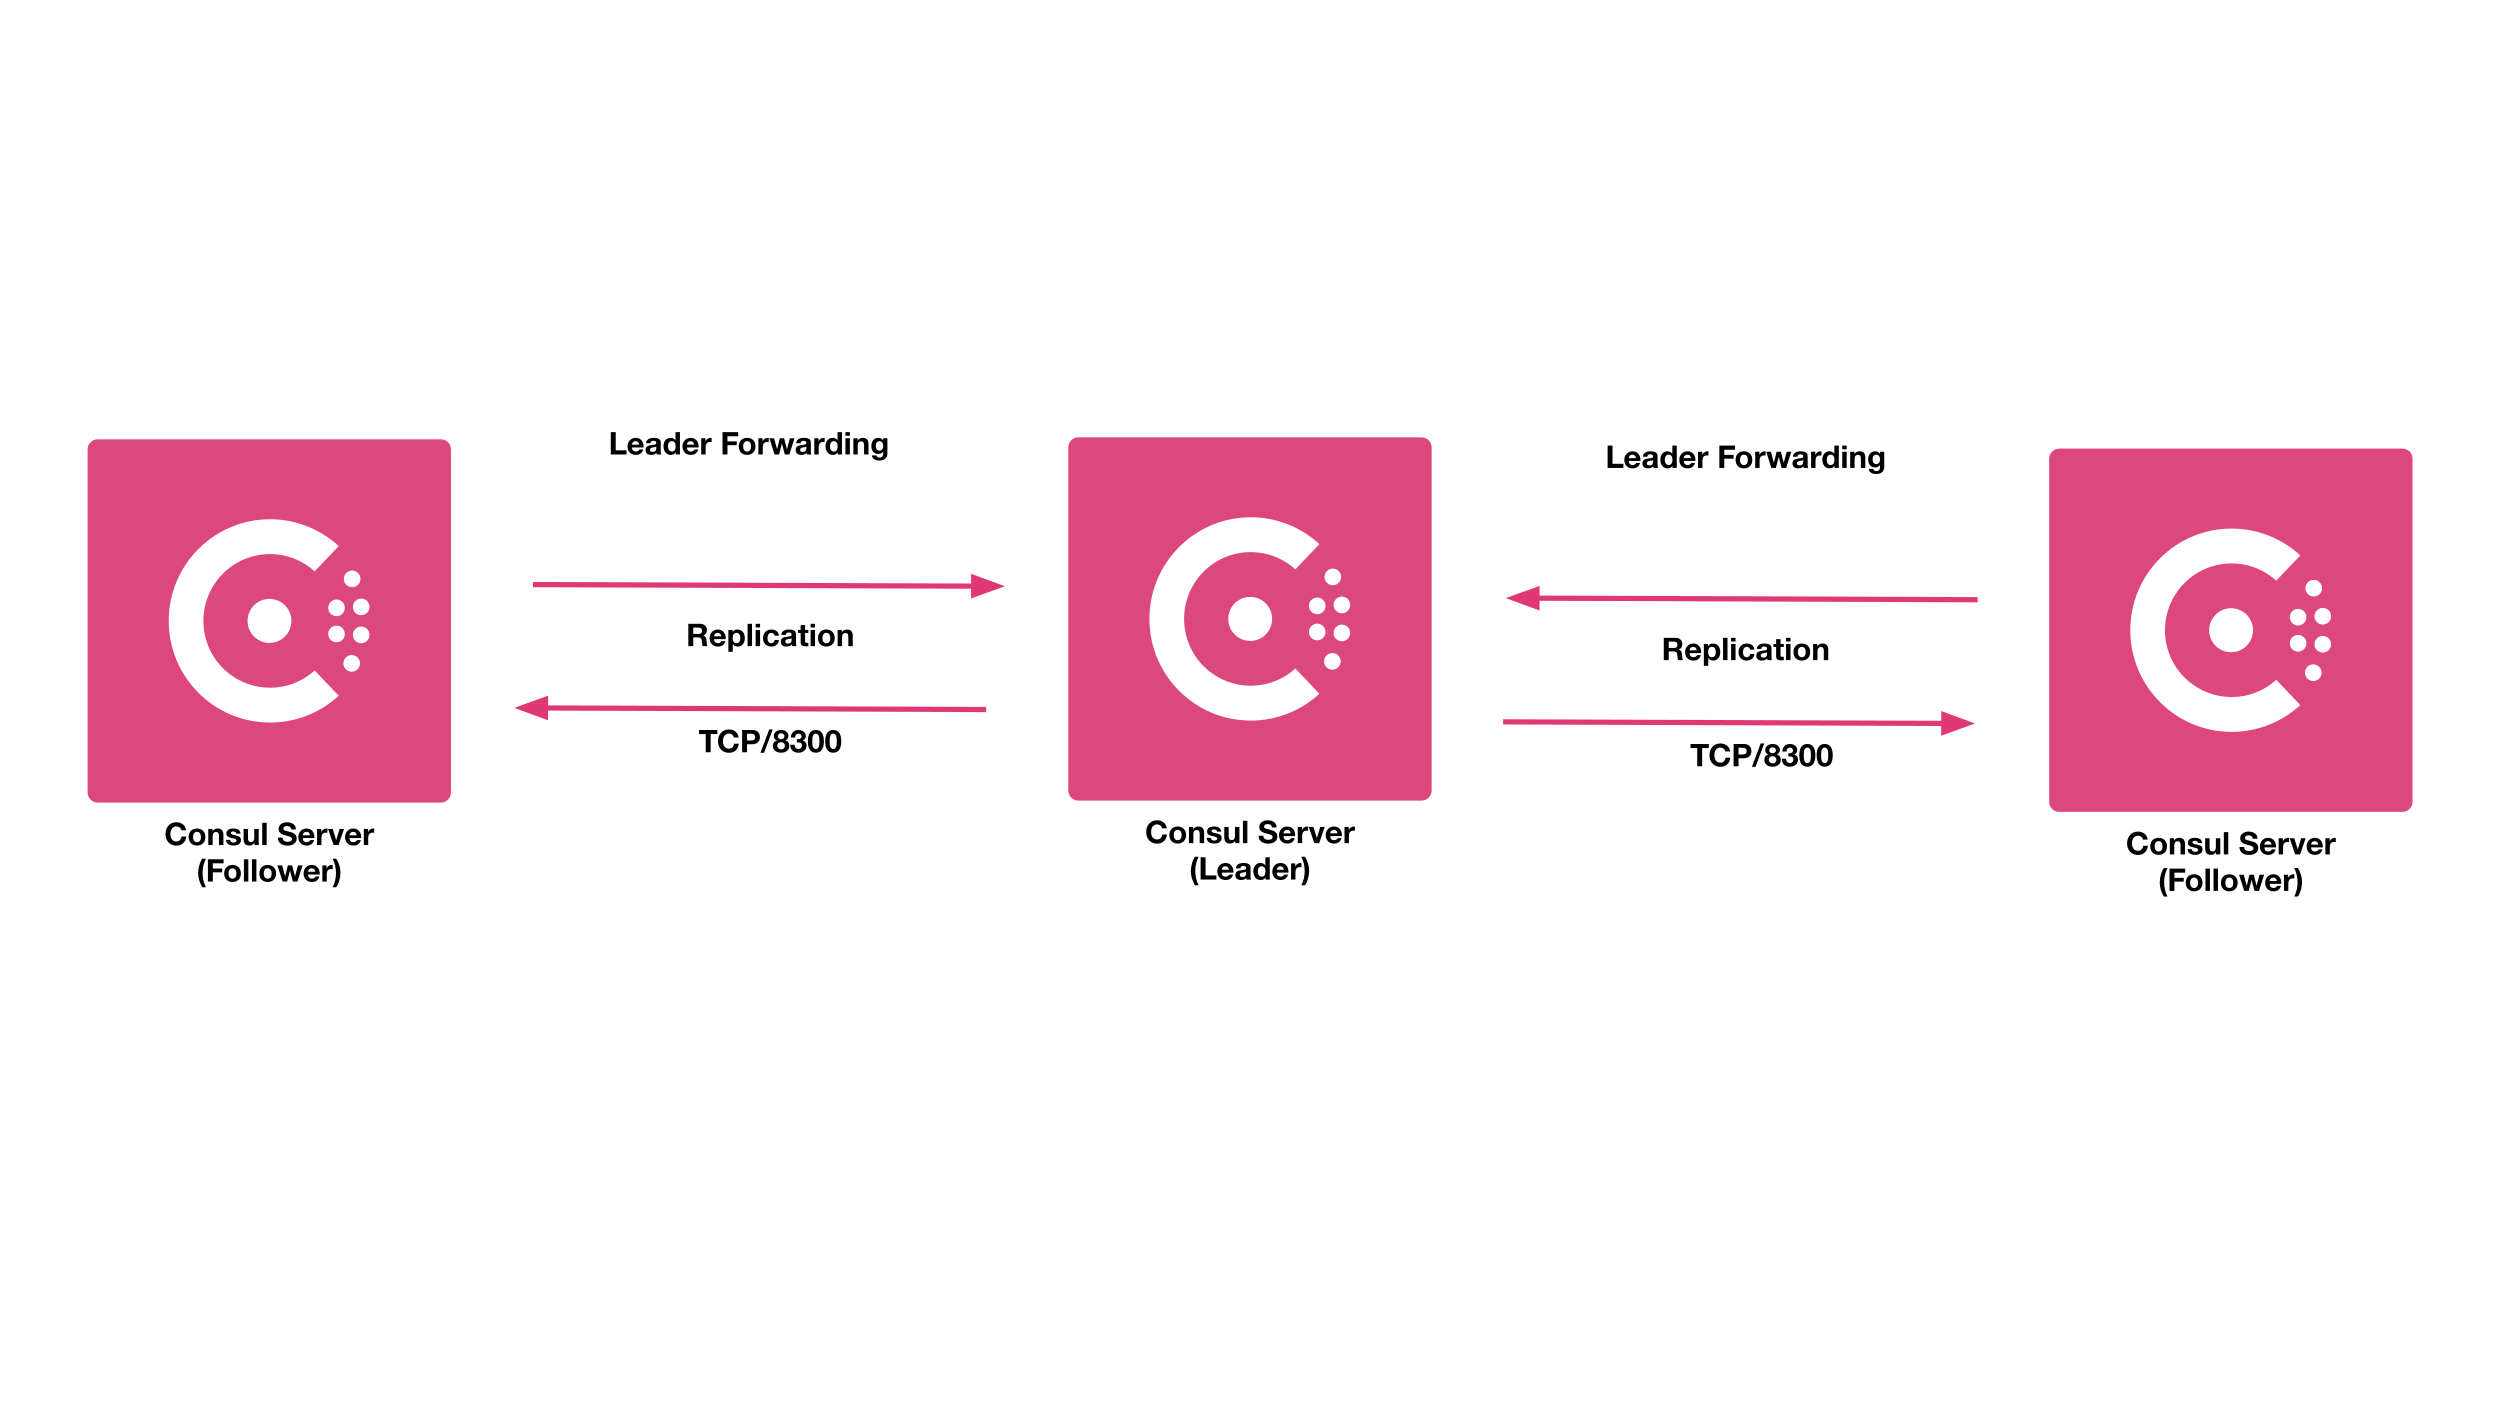 <svg xmlns="http://www.w3.org/2000/svg" xmlns:xlink="http://www.w3.org/1999/xlink" fill="none" stroke="none" stroke-linecap="square" stroke-miterlimit="10" version="1.1" viewBox="0 0 960 540"><rect x="0" y="0" width="960" height="540" fill="#333333" stroke="none"/><clipPath id="g155373dfe26_0_553.0"><path d="m0 0l960.0 0l0 540.0l-960.0 0l0 -540.0z" clip-rule="nonzero"/></clipPath><g clip-path="url(#g155373dfe26_0_553.0)"><path fill="#fff" fill-rule="evenodd" d="m0 0l960.0 0l0 540.0l-960.0 0z"/><path fill="#000" fill-opacity="0" fill-rule="evenodd" d="m205.674 160.987l163.843 0l0 64.031l-163.843 0z"/><path fill="#000" fill-rule="nonzero" d="m236.434 165.944l0 6.984l4.172 0l0 1.578l-6.062 0l0 -8.562l1.891 0zm7.693 2.188q1.375 0 2.203 0.953q0.828 0.938 0.828 2.422l-0.016 0.312l-4.484 0q0.047 0.797 0.422 1.188q0.391 0.391 1.094 0.391q0.469 0 0.859 -0.234q0.391 -0.25 0.5 -0.578l1.5 0q-0.344 1.047 -1.062 1.578q-0.719 0.516 -1.844 0.516q-1.438 0 -2.312 -0.906q-0.859 -0.906 -0.859 -2.359q0 -1.391 0.891 -2.328q0.891 -0.953 2.281 -0.953zm-1.469 2.609l2.781 0q-0.125 -0.688 -0.453 -1.0q-0.312 -0.328 -0.922 -0.328q-0.609 0 -0.984 0.359q-0.359 0.344 -0.422 0.969zm8.344 -2.609q1.375 0 2.047 0.453q0.672 0.453 0.672 1.281l0 3.328q0 0.375 0.047 0.75q0.047 0.375 0.172 0.562l-1.734 0q-0.047 -0.141 -0.078 -0.281q-0.031 -0.156 -0.047 -0.312q-0.359 0.375 -0.891 0.578q-0.516 0.188 -1.188 0.188q-0.969 0 -1.547 -0.484q-0.562 -0.484 -0.562 -1.375q0 -0.875 0.531 -1.328q0.547 -0.469 1.969 -0.625q0.984 -0.094 1.297 -0.234q0.328 -0.156 0.328 -0.531q0 -0.406 -0.25 -0.609q-0.234 -0.219 -0.844 -0.219q-0.531 0 -0.812 0.234q-0.281 0.219 -0.328 0.703l-1.703 0q0.062 -1.016 0.828 -1.547q0.781 -0.531 2.094 -0.531zm-1.406 4.609q0 0.375 0.25 0.594q0.25 0.203 0.797 0.203q0.672 0 1.016 -0.359q0.359 -0.359 0.359 -1.047l0 -0.656q-0.156 0.125 -0.406 0.188q-0.25 0.047 -0.891 0.141q-0.594 0.078 -0.859 0.312q-0.266 0.219 -0.266 0.625zm11.5 -6.797l0 8.562l-1.625 0l0 -0.797l-0.031 0q-0.266 0.484 -0.75 0.734q-0.484 0.234 -1.125 0.234q-1.266 0 -2.031 -0.938q-0.75 -0.938 -0.75 -2.391q0 -1.391 0.734 -2.297q0.75 -0.922 2.016 -0.922q0.578 0 1.047 0.234q0.484 0.234 0.781 0.688l0.031 0l0 -3.109l1.703 0zm-4.609 5.453q0 0.859 0.391 1.438q0.406 0.562 1.109 0.562q0.703 0 1.078 -0.516q0.375 -0.531 0.375 -1.5q0 -0.906 -0.375 -1.438q-0.359 -0.531 -1.094 -0.531q-0.703 0 -1.094 0.531q-0.391 0.531 -0.391 1.453zm8.752 -3.266q1.375 0 2.203 0.953q0.828 0.938 0.828 2.422l-0.016 0.312l-4.484 0q0.047 0.797 0.422 1.188q0.391 0.391 1.094 0.391q0.469 0 0.859 -0.234q0.391 -0.25 0.5 -0.578l1.5 0q-0.344 1.047 -1.062 1.578q-0.719 0.516 -1.844 0.516q-1.438 0 -2.312 -0.906q-0.859 -0.906 -0.859 -2.359q0 -1.391 0.891 -2.328q0.891 -0.953 2.281 -0.953zm-1.469 2.609l2.781 0q-0.125 -0.688 -0.453 -1.0q-0.312 -0.328 -0.922 -0.328q-0.609 0 -0.984 0.359q-0.359 0.344 -0.422 0.969zm9.109 -2.609q0.109 0 0.203 0.016q0.094 0.016 0.172 0.047l0 1.578q-0.141 -0.031 -0.281 -0.031q-0.141 -0.016 -0.328 -0.016q-0.859 0 -1.281 0.531q-0.406 0.516 -0.406 1.406l0 2.844l-1.688 0l0 -6.203l1.609 0l0 1.156l0.031 0q0.266 -0.609 0.797 -0.969q0.547 -0.359 1.172 -0.359zm10.582 -2.188l0 1.578l-4.125 0l0 1.984l3.578 0l0 1.453l-3.578 0l0 3.547l-1.891 0l0 -8.562l6.016 0zm3.422 2.188q1.469 0 2.344 0.906q0.875 0.891 0.875 2.375q0 1.484 -0.891 2.375q-0.875 0.891 -2.328 0.891q-1.438 0 -2.328 -0.891q-0.875 -0.906 -0.875 -2.375q0 -1.469 0.859 -2.375q0.875 -0.906 2.344 -0.906zm-1.5 3.281q0 0.984 0.406 1.484q0.406 0.5 1.094 0.5q0.734 0 1.125 -0.516q0.391 -0.531 0.391 -1.469q0 -0.922 -0.391 -1.453q-0.375 -0.547 -1.125 -0.547q-0.688 0 -1.094 0.5q-0.406 0.5 -0.406 1.5zm9.439 -3.281q0.109 0 0.203 0.016q0.094 0.016 0.172 0.047l0 1.578q-0.141 -0.031 -0.281 -0.031q-0.141 -0.016 -0.328 -0.016q-0.859 0 -1.281 0.531q-0.406 0.516 -0.406 1.406l0 2.844l-1.688 0l0 -6.203l1.609 0l0 1.156l0.031 0q0.266 -0.609 0.797 -0.969q0.547 -0.359 1.172 -0.359zm2.426 0.172l1.141 4.203l0.016 0l1.031 -4.203l1.656 0l1.062 4.203l0.016 0l1.156 -4.203l1.75 0l-1.969 6.203l-1.75 0l-1.094 -4.172l-0.031 0l-1.062 4.172l-1.75 0l-1.969 -6.203l1.797 0zm11.393 -0.172q1.375 0 2.047 0.453q0.672 0.453 0.672 1.281l0 3.328q0 0.375 0.047 0.75q0.047 0.375 0.172 0.562l-1.734 0q-0.047 -0.141 -0.078 -0.281q-0.031 -0.156 -0.047 -0.312q-0.359 0.375 -0.891 0.578q-0.516 0.188 -1.188 0.188q-0.969 0 -1.547 -0.484q-0.562 -0.484 -0.562 -1.375q0 -0.875 0.531 -1.328q0.547 -0.469 1.969 -0.625q0.984 -0.094 1.297 -0.234q0.328 -0.156 0.328 -0.531q0 -0.406 -0.25 -0.609q-0.234 -0.219 -0.844 -0.219q-0.531 0 -0.812 0.234q-0.281 0.219 -0.328 0.703l-1.703 0q0.062 -1.016 0.828 -1.547q0.781 -0.531 2.094 -0.531zm-1.406 4.609q0 0.375 0.25 0.594q0.25 0.203 0.797 0.203q0.672 0 1.016 -0.359q0.359 -0.359 0.359 -1.047l0 -0.656q-0.156 0.125 -0.406 0.188q-0.25 0.047 -0.891 0.141q-0.594 0.078 -0.859 0.312q-0.266 0.219 -0.266 0.625zm9.062 -4.609q0.109 0 0.203 0.016q0.094 0.016 0.172 0.047l0 1.578q-0.141 -0.031 -0.281 -0.031q-0.141 -0.016 -0.328 -0.016q-0.859 0 -1.281 0.531q-0.406 0.516 -0.406 1.406l0 2.844l-1.688 0l0 -6.203l1.609 0l0 1.156l0.031 0q0.266 -0.609 0.797 -0.969q0.547 -0.359 1.172 -0.359zm7.014 -2.188l0 8.562l-1.625 0l0 -0.797l-0.031 0q-0.266 0.484 -0.75 0.734q-0.484 0.234 -1.125 0.234q-1.266 0 -2.031 -0.938q-0.75 -0.938 -0.75 -2.391q0 -1.391 0.734 -2.297q0.75 -0.922 2.016 -0.922q0.578 0 1.047 0.234q0.484 0.234 0.781 0.688l0.031 0l0 -3.109l1.703 0zm-4.609 5.453q0 0.859 0.391 1.438q0.406 0.562 1.109 0.562q0.703 0 1.078 -0.516q0.375 -0.531 0.375 -1.5q0 -0.906 -0.375 -1.438q-0.359 -0.531 -1.094 -0.531q-0.703 0 -1.094 0.531q-0.391 0.531 -0.391 1.453zm7.643 -5.453l0 1.391l-1.703 0l0 -1.391l1.703 0zm0 2.359l0 6.203l-1.703 0l0 -6.203l1.703 0zm4.891 -0.172q1.188 0 1.719 0.609q0.547 0.594 0.547 1.891l0 3.875l-1.703 0l0 -3.562q0 -0.719 -0.25 -1.094q-0.25 -0.375 -0.844 -0.375q-0.703 0 -1.016 0.422q-0.312 0.422 -0.312 1.297l0 3.312l-1.688 0l0 -6.203l1.609 0l0 0.859l0.031 0q0.312 -0.5 0.812 -0.766q0.5 -0.266 1.094 -0.266zm6.035 0q0.672 0 1.109 0.266q0.453 0.25 0.734 0.734l0.031 0l0 -0.828l1.609 0l0 5.859q0 1.25 -0.797 1.969q-0.797 0.719 -2.406 0.719q-1.094 0 -1.891 -0.531q-0.781 -0.516 -0.859 -1.453l1.688 0q0.125 0.453 0.453 0.656q0.328 0.203 0.828 0.203q0.656 0 1.016 -0.406q0.359 -0.391 0.359 -1.094l0 -0.859l-0.031 0q-0.25 0.453 -0.75 0.703q-0.484 0.25 -1.109 0.25q-1.25 0 -1.953 -0.828q-0.703 -0.828 -0.703 -2.281q0 -1.312 0.734 -2.188q0.734 -0.891 1.938 -0.891zm-0.969 3.047q0 0.875 0.359 1.375q0.375 0.484 1.031 0.484q0.672 0 1.062 -0.484q0.391 -0.5 0.391 -1.234q0 -0.906 -0.375 -1.406q-0.375 -0.5 -1.094 -0.5q-0.625 0 -1.0 0.484q-0.375 0.484 -0.375 1.281z"/><path fill="#dc477d" fill-rule="evenodd" d="m33.641 172.566l0 0c0 -2.14 1.735 -3.875 3.875 -3.875l131.777 0c1.028 0 2.013 0.408 2.74 1.135c0.727 0.727 1.135 1.712 1.135 2.74l0 131.746c0 2.14 -1.735 3.875 -3.875 3.875l-131.777 0c-2.14 0 -3.875 -1.735 -3.875 -3.875z"/><path fill="#fff" fill-rule="evenodd" d="m103.735 277.461c-21.492 0.018 -38.929 -17.445 -38.946 -39.005c-0.018 -21.559 17.391 -39.051 38.883 -39.069c9.776 -0.008 19.198 3.676 26.39 10.319l0 0l-9.235 9.691l0 0c-10.479 -9.499 -26.651 -8.678 -36.12 1.834c-9.469 10.512 -8.651 26.734 1.828 36.234c9.737 8.827 24.555 8.827 34.292 0l0 0l9.235 9.691l0 0c-7.171 6.634 -16.571 10.314 -26.327 10.304z"/><path fill="#fff" fill-rule="evenodd" d="m135.049 257.936c-1.762 0 -3.19 -1.432 -3.19 -3.2c0 -1.767 1.428 -3.2 3.19 -3.2c1.762 0 3.19 1.432 3.19 3.2c-0.004 1.765 -1.43 3.196 -3.19 3.2z"/><path fill="#fff" fill-rule="evenodd" d="m103.487 246.883c-4.653 0 -8.425 -3.784 -8.425 -8.452c0 -4.668 3.772 -8.452 8.425 -8.452c4.653 0 8.425 3.784 8.425 8.452c-0.004 4.666 -3.774 8.448 -8.425 8.452z"/><path fill="#fff" fill-rule="evenodd" d="m138.7 247.004c-1.762 0 -3.19 -1.432 -3.19 -3.2c0 -1.767 1.428 -3.2 3.19 -3.2c1.762 0 3.19 1.432 3.19 3.2c-0.004 1.765 -1.43 3.196 -3.19 3.2z"/><path fill="#fff" fill-rule="evenodd" d="m129.224 246.641c-1.762 0 -3.19 -1.432 -3.19 -3.2c0 -1.767 1.428 -3.2 3.19 -3.2c1.762 0 3.19 1.432 3.19 3.2c0 1.767 -1.428 3.2 -3.19 3.2z"/><path fill="#fff" fill-rule="evenodd" d="m138.7 236.251c-1.762 0 -3.19 -1.432 -3.19 -3.2c0 -1.767 1.428 -3.2 3.19 -3.2c1.762 0 3.19 1.432 3.19 3.2c-0.004 1.765 -1.43 3.196 -3.19 3.2z"/><path fill="#fff" fill-rule="evenodd" d="m129.224 236.615c-1.762 0 -3.19 -1.433 -3.19 -3.2c0 -1.767 1.428 -3.2 3.19 -3.2c1.762 0 3.19 1.433 3.19 3.2c0 0.002 0 0.005 0 0.007c-0.004 1.764 -1.431 3.192 -3.19 3.192z"/><path fill="#fff" fill-rule="evenodd" d="m135.233 225.491c-1.761 0.004 -3.193 -1.425 -3.197 -3.192c-0.004 -1.767 1.421 -3.203 3.182 -3.207c1.762 -0.004 3.192 1.425 3.197 3.192c0 0.002 0 0.005 0 0.007c0 1.764 -1.424 3.196 -3.182 3.2z"/><path fill="#000" fill-opacity="0" fill-rule="evenodd" d="m21.483 310.995l163.843 0l0 64.409l-163.843 0z"/><path fill="#000" fill-rule="nonzero" d="m67.767 315.75q1.453 0 2.484 0.828q1.031 0.812 1.203 2.25l-1.812 0q-0.125 -0.672 -0.672 -1.078q-0.547 -0.422 -1.203 -0.422q-1.109 0 -1.719 0.812q-0.609 0.797 -0.609 2.125q0 1.266 0.594 2.062q0.609 0.797 1.734 0.797q0.812 0 1.312 -0.5q0.516 -0.5 0.625 -1.406l1.828 0q-0.156 1.625 -1.188 2.562q-1.016 0.938 -2.578 0.938q-1.234 0 -2.203 -0.562q-0.969 -0.562 -1.5 -1.594q-0.516 -1.031 -0.516 -2.297q0 -1.969 1.156 -3.234q1.156 -1.281 3.062 -1.281zm7.879 2.391q1.469 0 2.344 0.906q0.875 0.891 0.875 2.375q0 1.484 -0.891 2.375q-0.875 0.891 -2.328 0.891q-1.438 0 -2.328 -0.891q-0.875 -0.906 -0.875 -2.375q0 -1.469 0.859 -2.375q0.875 -0.906 2.344 -0.906zm-1.5 3.281q0 0.984 0.406 1.484q0.406 0.5 1.094 0.5q0.734 0 1.125 -0.516q0.391 -0.531 0.391 -1.469q0 -0.922 -0.391 -1.453q-0.375 -0.547 -1.125 -0.547q-0.688 0 -1.094 0.5q-0.406 0.5 -0.406 1.5zm9.377 -3.281q1.188 0 1.719 0.609q0.547 0.594 0.547 1.891l0 3.875l-1.703 0l0 -3.562q0 -0.719 -0.25 -1.094q-0.25 -0.375 -0.844 -0.375q-0.703 0 -1.016 0.422q-0.312 0.422 -0.312 1.297l0 3.312l-1.688 0l0 -6.203l1.609 0l0 0.859l0.031 0q0.312 -0.5 0.812 -0.766q0.5 -0.266 1.094 -0.266zm6.098 0q1.266 0 1.953 0.5q0.703 0.5 0.797 1.484l-1.625 0q-0.047 -0.438 -0.344 -0.641q-0.281 -0.203 -0.828 -0.203q-0.484 0 -0.719 0.156q-0.219 0.141 -0.219 0.422q0 0.281 0.297 0.469q0.297 0.188 1.188 0.359q1.422 0.266 1.906 0.703q0.5 0.438 0.5 1.141q0 1.047 -0.781 1.609q-0.766 0.547 -2.047 0.547q-1.297 0 -2.078 -0.547q-0.781 -0.547 -0.844 -1.641l1.625 0q0 0.484 0.375 0.766q0.375 0.281 0.938 0.281q0.5 0 0.797 -0.219q0.312 -0.219 0.312 -0.578q0 -0.328 -0.406 -0.531q-0.391 -0.203 -1.469 -0.422q-1.078 -0.219 -1.547 -0.609q-0.469 -0.391 -0.469 -1.062q0 -0.984 0.688 -1.484q0.703 -0.5 2.0 -0.5zm5.602 0.172l0 3.547q0 0.703 0.25 1.094q0.25 0.391 0.859 0.391q0.703 0 1.0 -0.422q0.312 -0.438 0.312 -1.297l0 -3.312l1.703 0l0 6.203l-1.625 0l0 -0.859l-0.031 0q-0.328 0.516 -0.844 0.781q-0.5 0.25 -1.062 0.25q-1.156 0 -1.703 -0.594q-0.547 -0.594 -0.547 -1.906l0 -3.875l1.688 0zm7.176 -2.359l0 8.562l-1.703 0l0 -8.562l1.703 0zm7.803 -0.203q1.547 0 2.484 0.719q0.938 0.719 0.938 2.031l-1.812 0q-0.047 -0.641 -0.453 -0.969q-0.391 -0.328 -1.234 -0.328q-0.578 0 -0.953 0.266q-0.359 0.25 -0.359 0.719q0 0.312 0.156 0.469q0.156 0.156 0.625 0.344q0.469 0.172 2.062 0.547q1.062 0.25 1.656 0.875q0.609 0.609 0.609 1.547q0 1.25 -0.938 2.0q-0.938 0.75 -2.625 0.75q-1.609 0 -2.641 -0.797q-1.016 -0.797 -1.016 -2.203l0 -0.047l1.828 0q0 0.797 0.516 1.188q0.531 0.391 1.375 0.391q0.766 0 1.219 -0.266q0.453 -0.281 0.453 -0.797q0 -0.422 -0.359 -0.688q-0.344 -0.266 -1.109 -0.453q-0.984 -0.219 -1.781 -0.469q-0.797 -0.25 -1.328 -0.812q-0.531 -0.562 -0.531 -1.438q0 -1.156 0.922 -1.859q0.938 -0.719 2.297 -0.719zm7.521 2.391q1.375 0 2.203 0.953q0.828 0.938 0.828 2.422l-0.016 0.312l-4.484 0q0.047 0.797 0.422 1.188q0.391 0.391 1.094 0.391q0.469 0 0.859 -0.234q0.391 -0.25 0.5 -0.578l1.5 0q-0.344 1.047 -1.062 1.578q-0.719 0.516 -1.844 0.516q-1.438 0 -2.312 -0.906q-0.859 -0.906 -0.859 -2.359q0 -1.391 0.891 -2.328q0.891 -0.953 2.281 -0.953zm-1.469 2.609l2.781 0q-0.125 -0.688 -0.453 -1.0q-0.312 -0.328 -0.922 -0.328q-0.609 0 -0.984 0.359q-0.359 0.344 -0.422 0.969zm9.109 -2.609q0.109 0 0.203 0.016q0.094 0.016 0.172 0.047l0 1.578q-0.141 -0.031 -0.281 -0.031q-0.141 -0.016 -0.328 -0.016q-0.859 0 -1.281 0.531q-0.406 0.516 -0.406 1.406l0 2.844l-1.688 0l0 -6.203l1.609 0l0 1.156l0.031 0q0.266 -0.609 0.797 -0.969q0.547 -0.359 1.172 -0.359zm2.395 0.172l1.312 4.234l0.031 0l1.297 -4.234l1.703 0l-2.109 6.203l-1.891 0l-2.125 -6.203l1.781 0zm7.912 -0.172q1.375 0 2.203 0.953q0.828 0.938 0.828 2.422l-0.016 0.312l-4.484 0q0.047 0.797 0.422 1.188q0.391 0.391 1.094 0.391q0.469 0 0.859 -0.234q0.391 -0.25 0.5 -0.578l1.5 0q-0.344 1.047 -1.062 1.578q-0.719 0.516 -1.844 0.516q-1.438 0 -2.312 -0.906q-0.859 -0.906 -0.859 -2.359q0 -1.391 0.891 -2.328q0.891 -0.953 2.281 -0.953zm-1.469 2.609l2.781 0q-0.125 -0.688 -0.453 -1.0q-0.312 -0.328 -0.922 -0.328q-0.609 0 -0.984 0.359q-0.359 0.344 -0.422 0.969zm9.109 -2.609q0.109 0 0.203 0.016q0.094 0.016 0.172 0.047l0 1.578q-0.141 -0.031 -0.281 -0.031q-0.141 -0.016 -0.328 -0.016q-0.859 0 -1.281 0.531q-0.406 0.516 -0.406 1.406l0 2.844l-1.688 0l0 -6.203l1.609 0l0 1.156l0.031 0q0.266 -0.609 0.797 -0.969q0.547 -0.359 1.172 -0.359z"/><path fill="#000" fill-rule="nonzero" d="m79.102 329.75q-0.641 1.188 -0.984 2.578q-0.328 1.391 -0.328 2.859q0 1.469 0.312 2.844q0.312 1.359 0.984 2.672l-1.422 0q-0.766 -1.281 -1.172 -2.672q-0.406 -1.391 -0.406 -2.734q0 -1.391 0.406 -2.906q0.406 -1.516 1.172 -2.641l1.438 0zm6.754 0.203l0 1.578l-4.125 0l0 1.984l3.578 0l0 1.453l-3.578 0l0 3.547l-1.891 0l0 -8.562l6.016 0zm3.422 2.188q1.469 0 2.344 0.906q0.875 0.891 0.875 2.375q0 1.484 -0.891 2.375q-0.875 0.891 -2.328 0.891q-1.438 0 -2.328 -0.891q-0.875 -0.906 -0.875 -2.375q0 -1.469 0.859 -2.375q0.875 -0.906 2.344 -0.906zm-1.5 3.281q0 0.984 0.406 1.484q0.406 0.5 1.094 0.5q0.734 0 1.125 -0.516q0.391 -0.531 0.391 -1.469q0 -0.922 -0.391 -1.453q-0.375 -0.547 -1.125 -0.547q-0.688 0 -1.094 0.5q-0.406 0.5 -0.406 1.5zm7.58 -5.469l0 8.562l-1.703 0l0 -8.562l1.703 0zm3.094 0l0 8.562l-1.703 0l0 -8.562l1.703 0zm4.344 2.188q1.469 0 2.344 0.906q0.875 0.891 0.875 2.375q0 1.484 -0.891 2.375q-0.875 0.891 -2.328 0.891q-1.438 0 -2.328 -0.891q-0.875 -0.906 -0.875 -2.375q0 -1.469 0.859 -2.375q0.875 -0.906 2.344 -0.906zm-1.5 3.281q0 0.984 0.406 1.484q0.406 0.5 1.094 0.5q0.734 0 1.125 -0.516q0.391 -0.531 0.391 -1.469q0 -0.922 -0.391 -1.453q-0.375 -0.547 -1.125 -0.547q-0.688 0 -1.094 0.5q-0.406 0.5 -0.406 1.5zm7.049 -3.109l1.141 4.203l0.016 0l1.031 -4.203l1.656 0l1.062 4.203l0.016 0l1.156 -4.203l1.75 0l-1.969 6.203l-1.75 0l-1.094 -4.172l-0.031 0l-1.062 4.172l-1.75 0l-1.969 -6.203l1.797 0zm11.408 -0.172q1.375 0 2.203 0.953q0.828 0.938 0.828 2.422l-0.016 0.312l-4.484 0q0.047 0.797 0.422 1.188q0.391 0.391 1.094 0.391q0.469 0 0.859 -0.234q0.391 -0.25 0.5 -0.578l1.5 0q-0.344 1.047 -1.062 1.578q-0.719 0.516 -1.844 0.516q-1.438 0 -2.312 -0.906q-0.859 -0.906 -0.859 -2.359q0 -1.391 0.891 -2.328q0.891 -0.953 2.281 -0.953zm-1.469 2.609l2.781 0q-0.125 -0.688 -0.453 -1.0q-0.312 -0.328 -0.922 -0.328q-0.609 0 -0.984 0.359q-0.359 0.344 -0.422 0.969zm9.109 -2.609q0.109 0 0.203 0.016q0.094 0.016 0.172 0.047l0 1.578q-0.141 -0.031 -0.281 -0.031q-0.141 -0.016 -0.328 -0.016q-0.859 0 -1.281 0.531q-0.406 0.516 -0.406 1.406l0 2.844l-1.688 0l0 -6.203l1.609 0l0 1.156l0.031 0q0.266 -0.609 0.797 -0.969q0.547 -0.359 1.172 -0.359zm1.748 -2.391q0.781 1.266 1.188 2.656q0.406 1.391 0.406 2.75q0 1.375 -0.422 2.906q-0.406 1.516 -1.172 2.641l-1.422 0q0.656 -1.25 0.969 -2.609q0.328 -1.375 0.328 -2.812q0 -1.5 -0.328 -2.875q-0.312 -1.391 -0.969 -2.656l1.422 0z"/><path fill="#000" fill-opacity="0" fill-rule="evenodd" d="m197.474 271.821l180.22 0.63"/><path fill-rule="evenodd" stroke="#e03875" stroke-linecap="butt" stroke-miterlimit="400" stroke-width="2" d="m209.474 271.863l168.221 0.588"/><path fill="#e03875" fill-rule="evenodd" stroke="#e03875" stroke-linecap="butt" stroke-width="2" d="m209.486 268.56l-9.088 3.272l9.065 3.335z"/><path fill="#000" fill-opacity="0" fill-rule="evenodd" d="m213.874 234.592l163.843 0l0 34.205l-163.843 0z"/><path fill="#000" fill-rule="nonzero" d="m268.986 239.549q1.031 0 1.734 0.672q0.719 0.656 0.719 1.688q0 0.812 -0.344 1.344q-0.328 0.531 -1.016 0.797l0 0.031q0.609 0.156 0.922 0.719q0.328 0.562 0.359 1.719q0.031 1.172 0.328 1.594l-1.875 0q-0.172 -0.422 -0.234 -1.344q-0.078 -1.266 -0.422 -1.625q-0.328 -0.375 -1.031 -0.375l-1.922 0l0 3.344l-1.891 0l0 -8.562l4.672 0zm-0.688 3.875q0.594 0 0.922 -0.281q0.344 -0.297 0.344 -0.953q0 -0.609 -0.328 -0.891q-0.312 -0.297 -0.938 -0.297l-2.094 0l0 2.422l2.094 0zm7.369 -1.688q1.375 0 2.203 0.953q0.828 0.938 0.828 2.422l-0.016 0.312l-4.484 0q0.047 0.797 0.422 1.188q0.391 0.391 1.094 0.391q0.469 0 0.859 -0.234q0.391 -0.25 0.5 -0.578l1.5 0q-0.344 1.047 -1.062 1.578q-0.719 0.516 -1.844 0.516q-1.438 0 -2.312 -0.906q-0.859 -0.906 -0.859 -2.359q0 -1.391 0.891 -2.328q0.891 -0.953 2.281 -0.953zm-1.469 2.609l2.781 0q-0.125 -0.688 -0.453 -1.0q-0.312 -0.328 -0.922 -0.328q-0.609 0 -0.984 0.359q-0.359 0.344 -0.422 0.969zm8.984 -2.609q1.328 0 2.078 0.922q0.75 0.922 0.75 2.422q0 1.375 -0.75 2.297q-0.734 0.906 -1.984 0.906q-0.562 0 -1.062 -0.234q-0.484 -0.25 -0.797 -0.703l-0.031 0l0 2.953l-1.688 0l0 -8.391l1.609 0l0 0.781l0.031 0q0.297 -0.484 0.766 -0.719q0.484 -0.234 1.078 -0.234zm-1.844 3.297q0 0.891 0.375 1.438q0.375 0.531 1.109 0.531q0.703 0 1.078 -0.516q0.391 -0.516 0.391 -1.453q0 -0.891 -0.375 -1.453q-0.375 -0.562 -1.125 -0.562q-0.703 0 -1.078 0.531q-0.375 0.531 -0.375 1.484zm7.439 -5.484l0 8.562l-1.703 0l0 -8.562l1.703 0zm3.094 0l0 1.391l-1.703 0l0 -1.391l1.703 0zm0 2.359l0 6.203l-1.703 0l0 -6.203l1.703 0zm4.312 -0.172q1.203 0 2.016 0.625q0.828 0.625 0.906 1.734l-1.672 0q-0.078 -0.531 -0.406 -0.797q-0.312 -0.281 -0.859 -0.281q-0.688 0 -1.078 0.562q-0.375 0.562 -0.375 1.453q0 0.891 0.375 1.438q0.375 0.531 1.047 0.531q0.562 0 0.906 -0.328q0.359 -0.328 0.453 -0.938l1.641 0q-0.172 1.219 -0.969 1.891q-0.781 0.656 -2.016 0.656q-1.391 0 -2.266 -0.891q-0.875 -0.891 -0.875 -2.297q0 -1.5 0.859 -2.422q0.859 -0.938 2.312 -0.938zm6.766 0q1.375 0 2.047 0.453q0.672 0.453 0.672 1.281l0 3.328q0 0.375 0.047 0.75q0.047 0.375 0.172 0.562l-1.734 0q-0.047 -0.141 -0.078 -0.281q-0.031 -0.156 -0.047 -0.312q-0.359 0.375 -0.891 0.578q-0.516 0.188 -1.188 0.188q-0.969 0 -1.547 -0.484q-0.562 -0.484 -0.562 -1.375q0 -0.875 0.531 -1.328q0.547 -0.469 1.969 -0.625q0.984 -0.094 1.297 -0.234q0.328 -0.156 0.328 -0.531q0 -0.406 -0.25 -0.609q-0.234 -0.219 -0.844 -0.219q-0.531 0 -0.812 0.234q-0.281 0.219 -0.328 0.703l-1.703 0q0.062 -1.016 0.828 -1.547q0.781 -0.531 2.094 -0.531zm-1.406 4.609q0 0.375 0.25 0.594q0.25 0.203 0.797 0.203q0.672 0 1.016 -0.359q0.359 -0.359 0.359 -1.047l0 -0.656q-0.156 0.125 -0.406 0.188q-0.25 0.047 -0.891 0.141q-0.594 0.078 -0.859 0.312q-0.266 0.219 -0.266 0.625zm7.609 -6.297l0 1.859l1.25 0l0 1.141l-1.25 0l0 3.109q0 0.375 0.141 0.531q0.141 0.156 0.578 0.156q0.141 0 0.266 -0.016q0.141 -0.016 0.266 -0.031l0 1.328q-0.219 0.031 -0.484 0.047q-0.25 0.016 -0.5 0.016q-1.109 0 -1.547 -0.375q-0.422 -0.391 -0.422 -1.062l0 -3.703l-1.031 0l0 -1.141l1.031 0l0 -1.859l1.703 0zm3.818 -0.5l0 1.391l-1.703 0l0 -1.391l1.703 0zm0 2.359l0 6.203l-1.703 0l0 -6.203l1.703 0zm4.344 -0.172q1.469 0 2.344 0.906q0.875 0.891 0.875 2.375q0 1.484 -0.891 2.375q-0.875 0.891 -2.328 0.891q-1.438 0 -2.328 -0.891q-0.875 -0.906 -0.875 -2.375q0 -1.469 0.859 -2.375q0.875 -0.906 2.344 -0.906zm-1.5 3.281q0 0.984 0.406 1.484q0.406 0.5 1.094 0.5q0.734 0 1.125 -0.516q0.391 -0.531 0.391 -1.469q0 -0.922 -0.391 -1.453q-0.375 -0.547 -1.125 -0.547q-0.688 0 -1.094 0.5q-0.406 0.5 -0.406 1.5zm9.377 -3.281q1.188 0 1.719 0.609q0.547 0.594 0.547 1.891l0 3.875l-1.703 0l0 -3.562q0 -0.719 -0.25 -1.094q-0.25 -0.375 -0.844 -0.375q-0.703 0 -1.016 0.422q-0.312 0.422 -0.312 1.297l0 3.312l-1.688 0l0 -6.203l1.609 0l0 0.859l0.031 0q0.312 -0.5 0.812 -0.766q0.5 -0.266 1.094 -0.266z"/><path fill="#000" fill-opacity="0" fill-rule="evenodd" d="m205.674 224.49l180.22 0.63"/><path fill-rule="evenodd" stroke="#e03875" stroke-linecap="butt" stroke-miterlimit="400" stroke-width="2" d="m205.674 224.49l168.221 0.588"/><path fill="#e03875" fill-rule="evenodd" stroke="#e03875" stroke-linecap="butt" stroke-width="2" d="m373.883 228.381l9.088 -3.272l-9.065 -3.335z"/><path fill="#000" fill-opacity="0" fill-rule="evenodd" d="m213.874 275.353l163.843 0l0 34.205l-163.843 0z"/><path fill="#000" fill-rule="nonzero" d="m275.457 280.311l0 1.578l-2.562 0l0 6.984l-1.891 0l0 -6.984l-2.562 0l0 -1.578l7.016 0zm4.473 -0.203q1.453 0 2.484 0.828q1.031 0.812 1.203 2.25l-1.812 0q-0.125 -0.672 -0.672 -1.078q-0.547 -0.422 -1.203 -0.422q-1.109 0 -1.719 0.812q-0.609 0.797 -0.609 2.125q0 1.266 0.594 2.062q0.609 0.797 1.734 0.797q0.812 0 1.312 -0.5q0.516 -0.5 0.625 -1.406l1.828 0q-0.156 1.625 -1.188 2.562q-1.016 0.938 -2.578 0.938q-1.234 0 -2.203 -0.562q-0.969 -0.562 -1.5 -1.594q-0.516 -1.031 -0.516 -2.297q0 -1.969 1.156 -3.234q1.156 -1.281 3.062 -1.281zm8.973 0.203q1.344 0 2.125 0.75q0.781 0.75 0.781 2.0q0 1.234 -0.781 1.984q-0.781 0.75 -2.125 0.75l-2.031 0l0 3.078l-1.891 0l0 -8.562l3.922 0zm-0.516 4.031q0.812 0 1.203 -0.297q0.391 -0.312 0.391 -0.984q0 -0.656 -0.391 -0.969q-0.375 -0.328 -1.203 -0.328l-1.516 0l0 2.578l1.516 0zm8.348 -4.234l-3.344 8.969l-1.375 0l3.359 -8.969l1.359 0zm3.234 0.203q1.297 0 2.047 0.703q0.75 0.703 0.75 1.547q0 0.609 -0.312 1.078q-0.297 0.469 -0.906 0.688l0 0.016q0.781 0.188 1.172 0.734q0.391 0.547 0.391 1.328q0 1.203 -0.906 1.922q-0.906 0.719 -2.234 0.719q-1.391 0 -2.297 -0.703q-0.891 -0.703 -0.891 -1.938q0 -0.797 0.406 -1.328q0.422 -0.547 1.172 -0.734l0 -0.016q-0.594 -0.172 -0.922 -0.625q-0.312 -0.469 -0.312 -1.109q0 -1.016 0.828 -1.641q0.844 -0.641 2.016 -0.641zm-1.297 2.438q0 0.484 0.359 0.797q0.359 0.312 0.922 0.312q0.578 0 0.922 -0.297q0.344 -0.297 0.344 -0.812q0 -0.516 -0.328 -0.828q-0.312 -0.328 -0.938 -0.328q-0.578 0 -0.938 0.328q-0.344 0.328 -0.344 0.828zm-0.188 3.578q0 0.609 0.422 1.031q0.438 0.406 1.062 0.406q0.625 0 1.031 -0.406q0.406 -0.406 0.406 -1.016q0 -0.578 -0.422 -0.953q-0.406 -0.391 -1.031 -0.391q-0.609 0 -1.047 0.359q-0.422 0.344 -0.422 0.969zm8.111 -6.016q1.141 0 1.984 0.656q0.844 0.656 0.844 1.672q0 0.609 -0.312 1.078q-0.297 0.453 -0.875 0.625l0 0.031q0.703 0.156 1.094 0.688q0.406 0.516 0.406 1.219q0 1.234 -0.906 2.0q-0.906 0.766 -2.219 0.766q-1.422 0 -2.281 -0.797q-0.844 -0.812 -0.844 -2.172l0 -0.094l1.625 0q0.031 0.781 0.422 1.219q0.391 0.438 1.047 0.438q0.609 0 0.984 -0.375q0.391 -0.391 0.391 -0.953q0 -0.625 -0.375 -0.922q-0.375 -0.312 -1.391 -0.312l-0.188 0l0 -1.203l0.297 0q0.719 0 1.109 -0.266q0.391 -0.281 0.391 -0.781q0 -0.5 -0.344 -0.812q-0.328 -0.312 -0.844 -0.312q-0.578 0 -0.938 0.391q-0.344 0.375 -0.359 1.109l-1.625 0q0.047 -1.312 0.844 -2.094q0.797 -0.797 2.062 -0.797zm6.689 0q1.5 0 2.297 1.094q0.797 1.094 0.797 3.234q0 2.156 -0.797 3.281q-0.781 1.125 -2.297 1.125q-1.5 0 -2.297 -1.109q-0.781 -1.125 -0.781 -3.297q0 -2.125 0.781 -3.219q0.781 -1.109 2.297 -1.109zm-1.375 4.344q0 1.297 0.172 1.891q0.188 0.578 0.484 0.844q0.297 0.25 0.719 0.25q0.672 0 1.031 -0.656q0.359 -0.672 0.359 -2.344q0 -1.609 -0.359 -2.266q-0.359 -0.672 -1.047 -0.672q-0.641 0 -1.0 0.641q-0.359 0.641 -0.359 2.312zm8.049 -4.344q1.5 0 2.297 1.094q0.797 1.094 0.797 3.234q0 2.156 -0.797 3.281q-0.781 1.125 -2.297 1.125q-1.5 0 -2.297 -1.109q-0.781 -1.125 -0.781 -3.297q0 -2.125 0.781 -3.219q0.781 -1.109 2.297 -1.109zm-1.375 4.344q0 1.297 0.172 1.891q0.188 0.578 0.484 0.844q0.297 0.25 0.719 0.25q0.672 0 1.031 -0.656q0.359 -0.672 0.359 -2.344q0 -1.609 -0.359 -2.266q-0.359 -0.672 -1.047 -0.672q-0.641 0 -1.0 0.641q-0.359 0.641 -0.359 2.312z"/><path fill="#dc477d" fill-rule="evenodd" d="m410.229 171.805l0 0c0 -2.14 1.735 -3.875 3.875 -3.875l131.777 0c1.028 0 2.013 0.408 2.74 1.135c0.727 0.727 1.135 1.712 1.135 2.74l0 131.746c0 2.14 -1.735 3.875 -3.875 3.875l-131.777 0c-2.14 0 -3.875 -1.735 -3.875 -3.875z"/><path fill="#fff" fill-rule="evenodd" d="m480.323 276.7c-21.492 0.018 -38.929 -17.445 -38.946 -39.005c-0.018 -21.559 17.391 -39.051 38.883 -39.069c9.776 -0.008 19.198 3.676 26.39 10.319l0 0l-9.235 9.691l0 0c-10.479 -9.499 -26.651 -8.678 -36.12 1.834c-9.469 10.512 -8.651 26.734 1.828 36.234c9.737 8.827 24.555 8.827 34.292 0l0 0l9.235 9.691l0 0c-7.171 6.634 -16.571 10.314 -26.327 10.304z"/><path fill="#fff" fill-rule="evenodd" d="m511.636 257.175c-1.762 0 -3.19 -1.432 -3.19 -3.2c0 -1.767 1.428 -3.2 3.19 -3.2c1.762 0 3.19 1.432 3.19 3.2c-0.004 1.765 -1.43 3.196 -3.19 3.2z"/><path fill="#fff" fill-rule="evenodd" d="m480.074 246.122c-4.653 0 -8.425 -3.784 -8.425 -8.452c0 -4.668 3.772 -8.452 8.425 -8.452c4.653 0 8.425 3.784 8.425 8.452c-0.004 4.666 -3.774 8.448 -8.425 8.452z"/><path fill="#fff" fill-rule="evenodd" d="m515.288 246.244c-1.762 0 -3.19 -1.432 -3.19 -3.2c0 -1.767 1.428 -3.2 3.19 -3.2c1.762 0 3.19 1.432 3.19 3.2c-0.004 1.765 -1.43 3.196 -3.19 3.2z"/><path fill="#fff" fill-rule="evenodd" d="m505.811 245.88c-1.762 0 -3.19 -1.432 -3.19 -3.2c0 -1.767 1.428 -3.2 3.19 -3.2c1.762 0 3.19 1.432 3.19 3.2c0 1.767 -1.428 3.2 -3.19 3.2z"/><path fill="#fff" fill-rule="evenodd" d="m515.288 235.49c-1.762 0 -3.19 -1.432 -3.19 -3.2c0 -1.767 1.428 -3.2 3.19 -3.2c1.762 0 3.19 1.432 3.19 3.2c-0.004 1.765 -1.43 3.196 -3.19 3.2z"/><path fill="#fff" fill-rule="evenodd" d="m505.811 235.854c-1.762 0 -3.19 -1.433 -3.19 -3.2c0 -1.767 1.428 -3.2 3.19 -3.2c1.762 0 3.19 1.433 3.19 3.2c0 0.002 0 0.005 0 0.007c-0.004 1.764 -1.431 3.192 -3.19 3.192z"/><path fill="#fff" fill-rule="evenodd" d="m511.821 224.73c-1.761 0.004 -3.193 -1.425 -3.197 -3.192c-0.004 -1.767 1.421 -3.203 3.182 -3.207c1.762 -0.004 3.192 1.425 3.197 3.192c0 0.002 0 0.005 0 0.007c0 1.764 -1.424 3.196 -3.182 3.2z"/><path fill="#000" fill-opacity="0" fill-rule="evenodd" d="m398.071 310.234l163.843 0l0 64.409l-163.843 0z"/><path fill="#000" fill-rule="nonzero" d="m444.354 314.989q1.453 0 2.484 0.828q1.031 0.812 1.203 2.25l-1.812 0q-0.125 -0.672 -0.672 -1.078q-0.547 -0.422 -1.203 -0.422q-1.109 0 -1.719 0.812q-0.609 0.797 -0.609 2.125q0 1.266 0.594 2.062q0.609 0.797 1.734 0.797q0.812 0 1.312 -0.5q0.516 -0.5 0.625 -1.406l1.828 0q-0.156 1.625 -1.188 2.562q-1.016 0.938 -2.578 0.938q-1.234 0 -2.203 -0.562q-0.969 -0.562 -1.5 -1.594q-0.516 -1.031 -0.516 -2.297q0 -1.969 1.156 -3.234q1.156 -1.281 3.062 -1.281zm7.879 2.391q1.469 0 2.344 0.906q0.875 0.891 0.875 2.375q0 1.484 -0.891 2.375q-0.875 0.891 -2.328 0.891q-1.438 0 -2.328 -0.891q-0.875 -0.906 -0.875 -2.375q0 -1.469 0.859 -2.375q0.875 -0.906 2.344 -0.906zm-1.5 3.281q0 0.984 0.406 1.484q0.406 0.5 1.094 0.5q0.734 0 1.125 -0.516q0.391 -0.531 0.391 -1.469q0 -0.922 -0.391 -1.453q-0.375 -0.547 -1.125 -0.547q-0.688 0 -1.094 0.5q-0.406 0.5 -0.406 1.5zm9.377 -3.281q1.188 0 1.719 0.609q0.547 0.594 0.547 1.891l0 3.875l-1.703 0l0 -3.562q0 -0.719 -0.25 -1.094q-0.25 -0.375 -0.844 -0.375q-0.703 0 -1.016 0.422q-0.312 0.422 -0.312 1.297l0 3.312l-1.688 0l0 -6.203l1.609 0l0 0.859l0.031 0q0.312 -0.5 0.812 -0.766q0.5 -0.266 1.094 -0.266zm6.098 0q1.266 0 1.953 0.5q0.703 0.5 0.797 1.484l-1.625 0q-0.047 -0.438 -0.344 -0.641q-0.281 -0.203 -0.828 -0.203q-0.484 0 -0.719 0.156q-0.219 0.141 -0.219 0.422q0 0.281 0.297 0.469q0.297 0.188 1.188 0.359q1.422 0.266 1.906 0.703q0.5 0.438 0.5 1.141q0 1.047 -0.781 1.609q-0.766 0.547 -2.047 0.547q-1.297 0 -2.078 -0.547q-0.781 -0.547 -0.844 -1.641l1.625 0q0 0.484 0.375 0.766q0.375 0.281 0.938 0.281q0.5 0 0.797 -0.219q0.312 -0.219 0.312 -0.578q0 -0.328 -0.406 -0.531q-0.391 -0.203 -1.469 -0.422q-1.078 -0.219 -1.547 -0.609q-0.469 -0.391 -0.469 -1.062q0 -0.984 0.688 -1.484q0.703 -0.5 2.0 -0.5zm5.602 0.172l0 3.547q0 0.703 0.25 1.094q0.25 0.391 0.859 0.391q0.703 0 1.0 -0.422q0.312 -0.438 0.312 -1.297l0 -3.312l1.703 0l0 6.203l-1.625 0l0 -0.859l-0.031 0q-0.328 0.516 -0.844 0.781q-0.5 0.25 -1.062 0.25q-1.156 0 -1.703 -0.594q-0.547 -0.594 -0.547 -1.906l0 -3.875l1.688 0zm7.176 -2.359l0 8.562l-1.703 0l0 -8.562l1.703 0zm7.803 -0.203q1.547 0 2.484 0.719q0.938 0.719 0.938 2.031l-1.812 0q-0.047 -0.641 -0.453 -0.969q-0.391 -0.328 -1.234 -0.328q-0.578 0 -0.953 0.266q-0.359 0.25 -0.359 0.719q0 0.312 0.156 0.469q0.156 0.156 0.625 0.344q0.469 0.172 2.062 0.547q1.062 0.25 1.656 0.875q0.609 0.609 0.609 1.547q0 1.25 -0.938 2.0q-0.938 0.75 -2.625 0.75q-1.609 0 -2.641 -0.797q-1.016 -0.797 -1.016 -2.203l0 -0.047l1.828 0q0 0.797 0.516 1.188q0.531 0.391 1.375 0.391q0.766 0 1.219 -0.266q0.453 -0.281 0.453 -0.797q0 -0.422 -0.359 -0.688q-0.344 -0.266 -1.109 -0.453q-0.984 -0.219 -1.781 -0.469q-0.797 -0.25 -1.328 -0.812q-0.531 -0.562 -0.531 -1.438q0 -1.156 0.922 -1.859q0.938 -0.719 2.297 -0.719zm7.521 2.391q1.375 0 2.203 0.953q0.828 0.938 0.828 2.422l-0.016 0.312l-4.484 0q0.047 0.797 0.422 1.188q0.391 0.391 1.094 0.391q0.469 0 0.859 -0.234q0.391 -0.25 0.5 -0.578l1.5 0q-0.344 1.047 -1.062 1.578q-0.719 0.516 -1.844 0.516q-1.438 0 -2.312 -0.906q-0.859 -0.906 -0.859 -2.359q0 -1.391 0.891 -2.328q0.891 -0.953 2.281 -0.953zm-1.469 2.609l2.781 0q-0.125 -0.688 -0.453 -1.0q-0.312 -0.328 -0.922 -0.328q-0.609 0 -0.984 0.359q-0.359 0.344 -0.422 0.969zm9.109 -2.609q0.109 0 0.203 0.016q0.094 0.016 0.172 0.047l0 1.578q-0.141 -0.031 -0.281 -0.031q-0.141 -0.016 -0.328 -0.016q-0.859 0 -1.281 0.531q-0.406 0.516 -0.406 1.406l0 2.844l-1.688 0l0 -6.203l1.609 0l0 1.156l0.031 0q0.266 -0.609 0.797 -0.969q0.547 -0.359 1.172 -0.359zm2.395 0.172l1.312 4.234l0.031 0l1.297 -4.234l1.703 0l-2.109 6.203l-1.891 0l-2.125 -6.203l1.781 0zm7.912 -0.172q1.375 0 2.203 0.953q0.828 0.938 0.828 2.422l-0.016 0.312l-4.484 0q0.047 0.797 0.422 1.188q0.391 0.391 1.094 0.391q0.469 0 0.859 -0.234q0.391 -0.25 0.5 -0.578l1.5 0q-0.344 1.047 -1.062 1.578q-0.719 0.516 -1.844 0.516q-1.438 0 -2.312 -0.906q-0.859 -0.906 -0.859 -2.359q0 -1.391 0.891 -2.328q0.891 -0.953 2.281 -0.953zm-1.469 2.609l2.781 0q-0.125 -0.688 -0.453 -1.0q-0.312 -0.328 -0.922 -0.328q-0.609 0 -0.984 0.359q-0.359 0.344 -0.422 0.969zm9.109 -2.609q0.109 0 0.203 0.016q0.094 0.016 0.172 0.047l0 1.578q-0.141 -0.031 -0.281 -0.031q-0.141 -0.016 -0.328 -0.016q-0.859 0 -1.281 0.531q-0.406 0.516 -0.406 1.406l0 2.844l-1.688 0l0 -6.203l1.609 0l0 1.156l0.031 0q0.266 -0.609 0.797 -0.969q0.547 -0.359 1.172 -0.359z"/><path fill="#000" fill-rule="nonzero" d="m460.298 328.989q-0.641 1.188 -0.984 2.578q-0.328 1.391 -0.328 2.859q0 1.469 0.312 2.844q0.312 1.359 0.984 2.672l-1.422 0q-0.766 -1.281 -1.172 -2.672q-0.406 -1.391 -0.406 -2.734q0 -1.391 0.406 -2.906q0.406 -1.516 1.172 -2.641l1.438 0zm2.629 0.203l0 6.984l4.172 0l0 1.578l-6.062 0l0 -8.562l1.891 0zm7.693 2.188q1.375 0 2.203 0.953q0.828 0.938 0.828 2.422l-0.016 0.312l-4.484 0q0.047 0.797 0.422 1.188q0.391 0.391 1.094 0.391q0.469 0 0.859 -0.234q0.391 -0.25 0.5 -0.578l1.5 0q-0.344 1.047 -1.062 1.578q-0.719 0.516 -1.844 0.516q-1.438 0 -2.312 -0.906q-0.859 -0.906 -0.859 -2.359q0 -1.391 0.891 -2.328q0.891 -0.953 2.281 -0.953zm-1.469 2.609l2.781 0q-0.125 -0.688 -0.453 -1.0q-0.312 -0.328 -0.922 -0.328q-0.609 0 -0.984 0.359q-0.359 0.344 -0.422 0.969zm8.344 -2.609q1.375 0 2.047 0.453q0.672 0.453 0.672 1.281l0 3.328q0 0.375 0.047 0.75q0.047 0.375 0.172 0.562l-1.734 0q-0.047 -0.141 -0.078 -0.281q-0.031 -0.156 -0.047 -0.312q-0.359 0.375 -0.891 0.578q-0.516 0.188 -1.188 0.188q-0.969 0 -1.547 -0.484q-0.562 -0.484 -0.562 -1.375q0 -0.875 0.531 -1.328q0.547 -0.469 1.969 -0.625q0.984 -0.094 1.297 -0.234q0.328 -0.156 0.328 -0.531q0 -0.406 -0.25 -0.609q-0.234 -0.219 -0.844 -0.219q-0.531 0 -0.812 0.234q-0.281 0.219 -0.328 0.703l-1.703 0q0.062 -1.016 0.828 -1.547q0.781 -0.531 2.094 -0.531zm-1.406 4.609q0 0.375 0.25 0.594q0.25 0.203 0.797 0.203q0.672 0 1.016 -0.359q0.359 -0.359 0.359 -1.047l0 -0.656q-0.156 0.125 -0.406 0.188q-0.25 0.047 -0.891 0.141q-0.594 0.078 -0.859 0.312q-0.266 0.219 -0.266 0.625zm11.5 -6.797l0 8.562l-1.625 0l0 -0.797l-0.031 0q-0.266 0.484 -0.75 0.734q-0.484 0.234 -1.125 0.234q-1.266 0 -2.031 -0.938q-0.75 -0.938 -0.75 -2.391q0 -1.391 0.734 -2.297q0.75 -0.922 2.016 -0.922q0.578 0 1.047 0.234q0.484 0.234 0.781 0.688l0.031 0l0 -3.109l1.703 0zm-4.609 5.453q0 0.859 0.391 1.438q0.406 0.562 1.109 0.562q0.703 0 1.078 -0.516q0.375 -0.531 0.375 -1.5q0 -0.906 -0.375 -1.438q-0.359 -0.531 -1.094 -0.531q-0.703 0 -1.094 0.531q-0.391 0.531 -0.391 1.453zm8.752 -3.266q1.375 0 2.203 0.953q0.828 0.938 0.828 2.422l-0.016 0.312l-4.484 0q0.047 0.797 0.422 1.188q0.391 0.391 1.094 0.391q0.469 0 0.859 -0.234q0.391 -0.25 0.5 -0.578l1.5 0q-0.344 1.047 -1.062 1.578q-0.719 0.516 -1.844 0.516q-1.438 0 -2.312 -0.906q-0.859 -0.906 -0.859 -2.359q0 -1.391 0.891 -2.328q0.891 -0.953 2.281 -0.953zm-1.469 2.609l2.781 0q-0.125 -0.688 -0.453 -1.0q-0.312 -0.328 -0.922 -0.328q-0.609 0 -0.984 0.359q-0.359 0.344 -0.422 0.969zm9.109 -2.609q0.109 0 0.203 0.016q0.094 0.016 0.172 0.047l0 1.578q-0.141 -0.031 -0.281 -0.031q-0.141 -0.016 -0.328 -0.016q-0.859 0 -1.281 0.531q-0.406 0.516 -0.406 1.406l0 2.844l-1.688 0l0 -6.203l1.609 0l0 1.156l0.031 0q0.266 -0.609 0.797 -0.969q0.547 -0.359 1.172 -0.359zm1.748 -2.391q0.781 1.266 1.188 2.656q0.406 1.391 0.406 2.75q0 1.375 -0.422 2.906q-0.406 1.516 -1.172 2.641l-1.422 0q0.656 -1.25 0.969 -2.609q0.328 -1.375 0.328 -2.812q0 -1.5 -0.328 -2.875q-0.312 -1.391 -0.969 -2.656l1.422 0z"/><path fill="#000" fill-opacity="0" fill-rule="evenodd" d="m578.203 277.199l180.22 0.63"/><path fill-rule="evenodd" stroke="#e03875" stroke-linecap="butt" stroke-miterlimit="400" stroke-width="2" d="m578.203 277.199l168.221 0.588"/><path fill="#e03875" fill-rule="evenodd" stroke="#e03875" stroke-linecap="butt" stroke-width="2" d="m746.412 281.091l9.088 -3.272l-9.065 -3.335z"/><path fill="#000" fill-opacity="0" fill-rule="evenodd" d="m588.454 239.97l163.842 0l0 34.205l-163.842 0z"/><path fill="#000" fill-rule="nonzero" d="m643.566 244.927q1.031 0 1.734 0.672q0.719 0.656 0.719 1.688q0 0.812 -0.344 1.344q-0.328 0.531 -1.016 0.797l0 0.031q0.609 0.156 0.922 0.719q0.328 0.562 0.359 1.719q0.031 1.172 0.328 1.594l-1.875 0q-0.172 -0.422 -0.234 -1.344q-0.078 -1.266 -0.422 -1.625q-0.328 -0.375 -1.031 -0.375l-1.922 0l0 3.344l-1.891 0l0 -8.562l4.672 0zm-0.688 3.875q0.594 0 0.922 -0.281q0.344 -0.297 0.344 -0.953q0 -0.609 -0.328 -0.891q-0.312 -0.297 -0.938 -0.297l-2.094 0l0 2.422l2.094 0zm7.369 -1.688q1.375 0 2.203 0.953q0.828 0.938 0.828 2.422l-0.016 0.312l-4.484 0q0.047 0.797 0.422 1.188q0.391 0.391 1.094 0.391q0.469 0 0.859 -0.234q0.391 -0.25 0.5 -0.578l1.5 0q-0.344 1.047 -1.062 1.578q-0.719 0.516 -1.844 0.516q-1.438 0 -2.312 -0.906q-0.859 -0.906 -0.859 -2.359q0 -1.391 0.891 -2.328q0.891 -0.953 2.281 -0.953zm-1.469 2.609l2.781 0q-0.125 -0.688 -0.453 -1.0q-0.312 -0.328 -0.922 -0.328q-0.609 0 -0.984 0.359q-0.359 0.344 -0.422 0.969zm8.984 -2.609q1.328 0 2.078 0.922q0.75 0.922 0.75 2.422q0 1.375 -0.75 2.297q-0.734 0.906 -1.984 0.906q-0.562 0 -1.062 -0.234q-0.484 -0.25 -0.797 -0.703l-0.031 0l0 2.953l-1.688 0l0 -8.391l1.609 0l0 0.781l0.031 0q0.297 -0.484 0.766 -0.719q0.484 -0.234 1.078 -0.234zm-1.844 3.297q0 0.891 0.375 1.438q0.375 0.531 1.109 0.531q0.703 0 1.078 -0.516q0.391 -0.516 0.391 -1.453q0 -0.891 -0.375 -1.453q-0.375 -0.562 -1.125 -0.562q-0.703 0 -1.078 0.531q-0.375 0.531 -0.375 1.484zm7.439 -5.484l0 8.562l-1.703 0l0 -8.562l1.703 0zm3.094 0l0 1.391l-1.703 0l0 -1.391l1.703 0zm0 2.359l0 6.203l-1.703 0l0 -6.203l1.703 0zm4.312 -0.172q1.203 0 2.016 0.625q0.828 0.625 0.906 1.734l-1.672 0q-0.078 -0.531 -0.406 -0.797q-0.312 -0.281 -0.859 -0.281q-0.688 0 -1.078 0.562q-0.375 0.562 -0.375 1.453q0 0.891 0.375 1.438q0.375 0.531 1.047 0.531q0.562 0 0.906 -0.328q0.359 -0.328 0.453 -0.938l1.641 0q-0.172 1.219 -0.969 1.891q-0.781 0.656 -2.016 0.656q-1.391 0 -2.266 -0.891q-0.875 -0.891 -0.875 -2.297q0 -1.5 0.859 -2.422q0.859 -0.938 2.312 -0.938zm6.766 0q1.375 0 2.047 0.453q0.672 0.453 0.672 1.281l0 3.328q0 0.375 0.047 0.75q0.047 0.375 0.172 0.562l-1.734 0q-0.047 -0.141 -0.078 -0.281q-0.031 -0.156 -0.047 -0.312q-0.359 0.375 -0.891 0.578q-0.516 0.188 -1.188 0.188q-0.969 0 -1.547 -0.484q-0.562 -0.484 -0.562 -1.375q0 -0.875 0.531 -1.328q0.547 -0.469 1.969 -0.625q0.984 -0.094 1.297 -0.234q0.328 -0.156 0.328 -0.531q0 -0.406 -0.25 -0.609q-0.234 -0.219 -0.844 -0.219q-0.531 0 -0.812 0.234q-0.281 0.219 -0.328 0.703l-1.703 0q0.062 -1.016 0.828 -1.547q0.781 -0.531 2.094 -0.531zm-1.406 4.609q0 0.375 0.25 0.594q0.25 0.203 0.797 0.203q0.672 0 1.016 -0.359q0.359 -0.359 0.359 -1.047l0 -0.656q-0.156 0.125 -0.406 0.188q-0.25 0.047 -0.891 0.141q-0.594 0.078 -0.859 0.312q-0.266 0.219 -0.266 0.625zm7.609 -6.297l0 1.859l1.25 0l0 1.141l-1.25 0l0 3.109q0 0.375 0.141 0.531q0.141 0.156 0.578 0.156q0.141 0 0.266 -0.016q0.141 -0.016 0.266 -0.031l0 1.328q-0.219 0.031 -0.484 0.047q-0.25 0.016 -0.5 0.016q-1.109 0 -1.547 -0.375q-0.422 -0.391 -0.422 -1.062l0 -3.703l-1.031 0l0 -1.141l1.031 0l0 -1.859l1.703 0zm3.818 -0.5l0 1.391l-1.703 0l0 -1.391l1.703 0zm0 2.359l0 6.203l-1.703 0l0 -6.203l1.703 0zm4.344 -0.172q1.469 0 2.344 0.906q0.875 0.891 0.875 2.375q0 1.484 -0.891 2.375q-0.875 0.891 -2.328 0.891q-1.438 0 -2.328 -0.891q-0.875 -0.906 -0.875 -2.375q0 -1.469 0.859 -2.375q0.875 -0.906 2.344 -0.906zm-1.5 3.281q0 0.984 0.406 1.484q0.406 0.5 1.094 0.5q0.734 0 1.125 -0.516q0.391 -0.531 0.391 -1.469q0 -0.922 -0.391 -1.453q-0.375 -0.547 -1.125 -0.547q-0.688 0 -1.094 0.5q-0.406 0.5 -0.406 1.5zm9.377 -3.281q1.188 0 1.719 0.609q0.547 0.594 0.547 1.891l0 3.875l-1.703 0l0 -3.562q0 -0.719 -0.25 -1.094q-0.25 -0.375 -0.844 -0.375q-0.703 0 -1.016 0.422q-0.312 0.422 -0.312 1.297l0 3.312l-1.688 0l0 -6.203l1.609 0l0 0.859l0.031 0q0.312 -0.5 0.812 -0.766q0.5 -0.266 1.094 -0.266z"/><path fill="#000" fill-opacity="0" fill-rule="evenodd" d="m594.603 280.731l163.843 0l0 34.205l-163.843 0z"/><path fill="#000" fill-rule="nonzero" d="m656.186 285.689l0 1.578l-2.562 0l0 6.984l-1.891 0l0 -6.984l-2.562 0l0 -1.578l7.016 0zm4.473 -0.203q1.453 0 2.484 0.828q1.031 0.812 1.203 2.25l-1.812 0q-0.125 -0.672 -0.672 -1.078q-0.547 -0.422 -1.203 -0.422q-1.109 0 -1.719 0.812q-0.609 0.797 -0.609 2.125q0 1.266 0.594 2.062q0.609 0.797 1.734 0.797q0.812 0 1.312 -0.5q0.516 -0.5 0.625 -1.406l1.828 0q-0.156 1.625 -1.188 2.562q-1.016 0.938 -2.578 0.938q-1.234 0 -2.203 -0.562q-0.969 -0.562 -1.5 -1.594q-0.516 -1.031 -0.516 -2.297q0 -1.969 1.156 -3.234q1.156 -1.281 3.062 -1.281zm8.973 0.203q1.344 0 2.125 0.75q0.781 0.75 0.781 2.0q0 1.234 -0.781 1.984q-0.781 0.75 -2.125 0.75l-2.031 0l0 3.078l-1.891 0l0 -8.562l3.922 0zm-0.516 4.031q0.812 0 1.203 -0.297q0.391 -0.312 0.391 -0.984q0 -0.656 -0.391 -0.969q-0.375 -0.328 -1.203 -0.328l-1.516 0l0 2.578l1.516 0zm8.348 -4.234l-3.344 8.969l-1.375 0l3.359 -8.969l1.359 0zm3.234 0.203q1.297 0 2.047 0.703q0.75 0.703 0.75 1.547q0 0.609 -0.312 1.078q-0.297 0.469 -0.906 0.688l0 0.016q0.781 0.188 1.172 0.734q0.391 0.547 0.391 1.328q0 1.203 -0.906 1.922q-0.906 0.719 -2.234 0.719q-1.391 0 -2.297 -0.703q-0.891 -0.703 -0.891 -1.938q0 -0.797 0.406 -1.328q0.422 -0.547 1.172 -0.734l0 -0.016q-0.594 -0.172 -0.922 -0.625q-0.312 -0.469 -0.312 -1.109q0 -1.016 0.828 -1.641q0.844 -0.641 2.016 -0.641zm-1.297 2.438q0 0.484 0.359 0.797q0.359 0.312 0.922 0.312q0.578 0 0.922 -0.297q0.344 -0.297 0.344 -0.812q0 -0.516 -0.328 -0.828q-0.312 -0.328 -0.938 -0.328q-0.578 0 -0.938 0.328q-0.344 0.328 -0.344 0.828zm-0.188 3.578q0 0.609 0.422 1.031q0.438 0.406 1.062 0.406q0.625 0 1.031 -0.406q0.406 -0.406 0.406 -1.016q0 -0.578 -0.422 -0.953q-0.406 -0.391 -1.031 -0.391q-0.609 0 -1.047 0.359q-0.422 0.344 -0.422 0.969zm8.111 -6.016q1.141 0 1.984 0.656q0.844 0.656 0.844 1.672q0 0.609 -0.312 1.078q-0.297 0.453 -0.875 0.625l0 0.031q0.703 0.156 1.094 0.688q0.406 0.516 0.406 1.219q0 1.234 -0.906 2.0q-0.906 0.766 -2.219 0.766q-1.422 0 -2.281 -0.797q-0.844 -0.812 -0.844 -2.172l0 -0.094l1.625 0q0.031 0.781 0.422 1.219q0.391 0.438 1.047 0.438q0.609 0 0.984 -0.375q0.391 -0.391 0.391 -0.953q0 -0.625 -0.375 -0.922q-0.375 -0.312 -1.391 -0.312l-0.188 0l0 -1.203l0.297 0q0.719 0 1.109 -0.266q0.391 -0.281 0.391 -0.781q0 -0.5 -0.344 -0.812q-0.328 -0.312 -0.844 -0.312q-0.578 0 -0.938 0.391q-0.344 0.375 -0.359 1.109l-1.625 0q0.047 -1.312 0.844 -2.094q0.797 -0.797 2.062 -0.797zm6.689 0q1.5 0 2.297 1.094q0.797 1.094 0.797 3.234q0 2.156 -0.797 3.281q-0.781 1.125 -2.297 1.125q-1.5 0 -2.297 -1.109q-0.781 -1.125 -0.781 -3.297q0 -2.125 0.781 -3.219q0.781 -1.109 2.297 -1.109zm-1.375 4.344q0 1.297 0.172 1.891q0.188 0.578 0.484 0.844q0.297 0.25 0.719 0.25q0.672 0 1.031 -0.656q0.359 -0.672 0.359 -2.344q0 -1.609 -0.359 -2.266q-0.359 -0.672 -1.047 -0.672q-0.641 0 -1.0 0.641q-0.359 0.641 -0.359 2.312zm8.049 -4.344q1.5 0 2.297 1.094q0.797 1.094 0.797 3.234q0 2.156 -0.797 3.281q-0.781 1.125 -2.297 1.125q-1.5 0 -2.297 -1.109q-0.781 -1.125 -0.781 -3.297q0 -2.125 0.781 -3.219q0.781 -1.109 2.297 -1.109zm-1.375 4.344q0 1.297 0.172 1.891q0.188 0.578 0.484 0.844q0.297 0.25 0.719 0.25q0.672 0 1.031 -0.656q0.359 -0.672 0.359 -2.344q0 -1.609 -0.359 -2.266q-0.359 -0.672 -1.047 -0.672q-0.641 0 -1.0 0.641q-0.359 0.641 -0.359 2.312z"/><path fill="#000" fill-opacity="0" fill-rule="evenodd" d="m588.454 166.158l163.842 0l0 64.031l-163.842 0z"/><path fill="#000" fill-rule="nonzero" d="m619.214 171.115l0 6.984l4.172 0l0 1.578l-6.062 0l0 -8.562l1.891 0zm7.693 2.188q1.375 0 2.203 0.953q0.828 0.938 0.828 2.422l-0.016 0.312l-4.484 0q0.047 0.797 0.422 1.188q0.391 0.391 1.094 0.391q0.469 0 0.859 -0.234q0.391 -0.25 0.5 -0.578l1.5 0q-0.344 1.047 -1.062 1.578q-0.719 0.516 -1.844 0.516q-1.438 0 -2.312 -0.906q-0.859 -0.906 -0.859 -2.359q0 -1.391 0.891 -2.328q0.891 -0.953 2.281 -0.953zm-1.469 2.609l2.781 0q-0.125 -0.688 -0.453 -1.0q-0.312 -0.328 -0.922 -0.328q-0.609 0 -0.984 0.359q-0.359 0.344 -0.422 0.969zm8.344 -2.609q1.375 0 2.047 0.453q0.672 0.453 0.672 1.281l0 3.328q0 0.375 0.047 0.75q0.047 0.375 0.172 0.562l-1.734 0q-0.047 -0.141 -0.078 -0.281q-0.031 -0.156 -0.047 -0.312q-0.359 0.375 -0.891 0.578q-0.516 0.188 -1.188 0.188q-0.969 0 -1.547 -0.484q-0.562 -0.484 -0.562 -1.375q0 -0.875 0.531 -1.328q0.547 -0.469 1.969 -0.625q0.984 -0.094 1.297 -0.234q0.328 -0.156 0.328 -0.531q0 -0.406 -0.25 -0.609q-0.234 -0.219 -0.844 -0.219q-0.531 0 -0.812 0.234q-0.281 0.219 -0.328 0.703l-1.703 0q0.062 -1.016 0.828 -1.547q0.781 -0.531 2.094 -0.531zm-1.406 4.609q0 0.375 0.25 0.594q0.25 0.203 0.797 0.203q0.672 0 1.016 -0.359q0.359 -0.359 0.359 -1.047l0 -0.656q-0.156 0.125 -0.406 0.188q-0.25 0.047 -0.891 0.141q-0.594 0.078 -0.859 0.312q-0.266 0.219 -0.266 0.625zm11.5 -6.797l0 8.562l-1.625 0l0 -0.797l-0.031 0q-0.266 0.484 -0.75 0.734q-0.484 0.234 -1.125 0.234q-1.266 0 -2.031 -0.938q-0.75 -0.938 -0.75 -2.391q0 -1.391 0.734 -2.297q0.75 -0.922 2.016 -0.922q0.578 0 1.047 0.234q0.484 0.234 0.781 0.688l0.031 0l0 -3.109l1.703 0zm-4.609 5.453q0 0.859 0.391 1.438q0.406 0.562 1.109 0.562q0.703 0 1.078 -0.516q0.375 -0.531 0.375 -1.5q0 -0.906 -0.375 -1.438q-0.359 -0.531 -1.094 -0.531q-0.703 0 -1.094 0.531q-0.391 0.531 -0.391 1.453zm8.752 -3.266q1.375 0 2.203 0.953q0.828 0.938 0.828 2.422l-0.016 0.312l-4.484 0q0.047 0.797 0.422 1.188q0.391 0.391 1.094 0.391q0.469 0 0.859 -0.234q0.391 -0.25 0.5 -0.578l1.5 0q-0.344 1.047 -1.062 1.578q-0.719 0.516 -1.844 0.516q-1.438 0 -2.312 -0.906q-0.859 -0.906 -0.859 -2.359q0 -1.391 0.891 -2.328q0.891 -0.953 2.281 -0.953zm-1.469 2.609l2.781 0q-0.125 -0.688 -0.453 -1.0q-0.312 -0.328 -0.922 -0.328q-0.609 0 -0.984 0.359q-0.359 0.344 -0.422 0.969zm9.109 -2.609q0.109 0 0.203 0.016q0.094 0.016 0.172 0.047l0 1.578q-0.141 -0.031 -0.281 -0.031q-0.141 -0.016 -0.328 -0.016q-0.859 0 -1.281 0.531q-0.406 0.516 -0.406 1.406l0 2.844l-1.688 0l0 -6.203l1.609 0l0 1.156l0.031 0q0.266 -0.609 0.797 -0.969q0.547 -0.359 1.172 -0.359zm10.582 -2.188l0 1.578l-4.125 0l0 1.984l3.578 0l0 1.453l-3.578 0l0 3.547l-1.891 0l0 -8.562l6.016 0zm3.422 2.188q1.469 0 2.344 0.906q0.875 0.891 0.875 2.375q0 1.484 -0.891 2.375q-0.875 0.891 -2.328 0.891q-1.438 0 -2.328 -0.891q-0.875 -0.906 -0.875 -2.375q0 -1.469 0.859 -2.375q0.875 -0.906 2.344 -0.906zm-1.5 3.281q0 0.984 0.406 1.484q0.406 0.5 1.094 0.5q0.734 0 1.125 -0.516q0.391 -0.531 0.391 -1.469q0 -0.922 -0.391 -1.453q-0.375 -0.547 -1.125 -0.547q-0.688 0 -1.094 0.5q-0.406 0.5 -0.406 1.5zm9.439 -3.281q0.109 0 0.203 0.016q0.094 0.016 0.172 0.047l0 1.578q-0.141 -0.031 -0.281 -0.031q-0.141 -0.016 -0.328 -0.016q-0.859 0 -1.281 0.531q-0.406 0.516 -0.406 1.406l0 2.844l-1.688 0l0 -6.203l1.609 0l0 1.156l0.031 0q0.266 -0.609 0.797 -0.969q0.547 -0.359 1.172 -0.359zm2.426 0.172l1.141 4.203l0.016 0l1.031 -4.203l1.656 0l1.062 4.203l0.016 0l1.156 -4.203l1.75 0l-1.969 6.203l-1.75 0l-1.094 -4.172l-0.031 0l-1.062 4.172l-1.75 0l-1.969 -6.203l1.797 0zm11.393 -0.172q1.375 0 2.047 0.453q0.672 0.453 0.672 1.281l0 3.328q0 0.375 0.047 0.75q0.047 0.375 0.172 0.562l-1.734 0q-0.047 -0.141 -0.078 -0.281q-0.031 -0.156 -0.047 -0.312q-0.359 0.375 -0.891 0.578q-0.516 0.188 -1.188 0.188q-0.969 0 -1.547 -0.484q-0.562 -0.484 -0.562 -1.375q0 -0.875 0.531 -1.328q0.547 -0.469 1.969 -0.625q0.984 -0.094 1.297 -0.234q0.328 -0.156 0.328 -0.531q0 -0.406 -0.25 -0.609q-0.234 -0.219 -0.844 -0.219q-0.531 0 -0.812 0.234q-0.281 0.219 -0.328 0.703l-1.703 0q0.062 -1.016 0.828 -1.547q0.781 -0.531 2.094 -0.531zm-1.406 4.609q0 0.375 0.25 0.594q0.25 0.203 0.797 0.203q0.672 0 1.016 -0.359q0.359 -0.359 0.359 -1.047l0 -0.656q-0.156 0.125 -0.406 0.188q-0.25 0.047 -0.891 0.141q-0.594 0.078 -0.859 0.312q-0.266 0.219 -0.266 0.625zm9.062 -4.609q0.109 0 0.203 0.016q0.094 0.016 0.172 0.047l0 1.578q-0.141 -0.031 -0.281 -0.031q-0.141 -0.016 -0.328 -0.016q-0.859 0 -1.281 0.531q-0.406 0.516 -0.406 1.406l0 2.844l-1.688 0l0 -6.203l1.609 0l0 1.156l0.031 0q0.266 -0.609 0.797 -0.969q0.547 -0.359 1.172 -0.359zm7.014 -2.188l0 8.562l-1.625 0l0 -0.797l-0.031 0q-0.266 0.484 -0.75 0.734q-0.484 0.234 -1.125 0.234q-1.266 0 -2.031 -0.938q-0.75 -0.938 -0.75 -2.391q0 -1.391 0.734 -2.297q0.75 -0.922 2.016 -0.922q0.578 0 1.047 0.234q0.484 0.234 0.781 0.688l0.031 0l0 -3.109l1.703 0zm-4.609 5.453q0 0.859 0.391 1.438q0.406 0.562 1.109 0.562q0.703 0 1.078 -0.516q0.375 -0.531 0.375 -1.5q0 -0.906 -0.375 -1.438q-0.359 -0.531 -1.094 -0.531q-0.703 0 -1.094 0.531q-0.391 0.531 -0.391 1.453zm7.643 -5.453l0 1.391l-1.703 0l0 -1.391l1.703 0zm0 2.359l0 6.203l-1.703 0l0 -6.203l1.703 0zm4.891 -0.172q1.188 0 1.719 0.609q0.547 0.594 0.547 1.891l0 3.875l-1.703 0l0 -3.562q0 -0.719 -0.25 -1.094q-0.25 -0.375 -0.844 -0.375q-0.703 0 -1.016 0.422q-0.312 0.422 -0.312 1.297l0 3.312l-1.688 0l0 -6.203l1.609 0l0 0.859l0.031 0q0.312 -0.5 0.812 -0.766q0.5 -0.266 1.094 -0.266zm6.035 0q0.672 0 1.109 0.266q0.453 0.25 0.734 0.734l0.031 0l0 -0.828l1.609 0l0 5.859q0 1.25 -0.797 1.969q-0.797 0.719 -2.406 0.719q-1.094 0 -1.891 -0.531q-0.781 -0.516 -0.859 -1.453l1.688 0q0.125 0.453 0.453 0.656q0.328 0.203 0.828 0.203q0.656 0 1.016 -0.406q0.359 -0.391 0.359 -1.094l0 -0.859l-0.031 0q-0.25 0.453 -0.75 0.703q-0.484 0.25 -1.109 0.25q-1.25 0 -1.953 -0.828q-0.703 -0.828 -0.703 -2.281q0 -1.312 0.734 -2.188q0.734 -0.891 1.938 -0.891zm-0.969 3.047q0 0.875 0.359 1.375q0.375 0.484 1.031 0.484q0.672 0 1.062 -0.484q0.391 -0.5 0.391 -1.234q0 -0.906 -0.375 -1.406q-0.375 -0.5 -1.094 -0.5q-0.625 0 -1.0 0.484q-0.375 0.484 -0.375 1.281z"/><path fill="#000" fill-opacity="0" fill-rule="evenodd" d="m578.203 229.661l180.22 0.63"/><path fill-rule="evenodd" stroke="#e03875" stroke-linecap="butt" stroke-miterlimit="400" stroke-width="2" d="m590.203 229.703l168.221 0.588"/><path fill="#e03875" fill-rule="evenodd" stroke="#e03875" stroke-linecap="butt" stroke-width="2" d="m590.215 226.399l-9.088 3.272l9.065 3.335z"/><path fill="#dc477d" fill-rule="evenodd" d="m786.891 176.145l0 0c0 -2.14 1.735 -3.875 3.875 -3.875l131.777 0c1.028 0 2.013 0.408 2.74 1.135c0.727 0.727 1.135 1.712 1.135 2.74l0 131.746c0 2.14 -1.735 3.875 -3.875 3.875l-131.777 0c-2.14 0 -3.875 -1.735 -3.875 -3.875z"/><path fill="#fff" fill-rule="evenodd" d="m856.985 281.041c-21.492 0.018 -38.929 -17.445 -38.946 -39.005c-0.018 -21.559 17.391 -39.051 38.883 -39.069c9.776 -0.008 19.198 3.676 26.39 10.319l0 0l-9.235 9.691l0 0c-10.479 -9.499 -26.651 -8.678 -36.12 1.834c-9.469 10.512 -8.651 26.734 1.828 36.234c9.737 8.827 24.555 8.827 34.292 0l0 0l9.235 9.691l0 0c-7.171 6.634 -16.571 10.314 -26.326 10.304z"/><path fill="#fff" fill-rule="evenodd" d="m888.298 261.515c-1.762 0 -3.19 -1.432 -3.19 -3.2c0 -1.767 1.428 -3.2 3.19 -3.2c1.762 0 3.19 1.432 3.19 3.2c-0.004 1.765 -1.43 3.196 -3.19 3.2z"/><path fill="#fff" fill-rule="evenodd" d="m856.736 250.463c-4.653 0 -8.425 -3.784 -8.425 -8.452c0 -4.668 3.772 -8.452 8.425 -8.452c4.653 0 8.425 3.784 8.425 8.452c-0.004 4.666 -3.774 8.448 -8.425 8.452z"/><path fill="#fff" fill-rule="evenodd" d="m891.95 250.584c-1.762 0 -3.19 -1.432 -3.19 -3.2c0 -1.767 1.428 -3.2 3.19 -3.2c1.762 0 3.19 1.432 3.19 3.2c-0.004 1.765 -1.43 3.196 -3.19 3.2z"/><path fill="#fff" fill-rule="evenodd" d="m882.473 250.22c-1.762 0 -3.19 -1.432 -3.19 -3.2c0 -1.767 1.428 -3.2 3.19 -3.2c1.762 0 3.19 1.432 3.19 3.2c0 1.767 -1.428 3.2 -3.19 3.2z"/><path fill="#fff" fill-rule="evenodd" d="m891.95 239.831c-1.762 0 -3.19 -1.432 -3.19 -3.2c0 -1.767 1.428 -3.2 3.19 -3.2c1.762 0 3.19 1.432 3.19 3.2c-0.004 1.765 -1.43 3.196 -3.19 3.2z"/><path fill="#fff" fill-rule="evenodd" d="m882.473 240.194c-1.762 0 -3.19 -1.433 -3.19 -3.2c0 -1.767 1.428 -3.2 3.19 -3.2c1.762 0 3.19 1.433 3.19 3.2c0 0.002 0 0.005 0 0.007c-0.004 1.764 -1.431 3.192 -3.19 3.192z"/><path fill="#fff" fill-rule="evenodd" d="m888.483 229.07c-1.761 0.004 -3.193 -1.425 -3.197 -3.192c-0.004 -1.767 1.421 -3.203 3.182 -3.207c1.762 -0.004 3.192 1.425 3.197 3.192c0 0.002 0 0.005 0 0.007c0 1.764 -1.424 3.196 -3.182 3.2z"/><path fill="#000" fill-opacity="0" fill-rule="evenodd" d="m774.733 314.575l163.843 0l0 64.409l-163.843 0z"/><path fill="#000" fill-rule="nonzero" d="m821.016 319.329q1.453 0 2.484 0.828q1.031 0.812 1.203 2.25l-1.812 0q-0.125 -0.672 -0.672 -1.078q-0.547 -0.422 -1.203 -0.422q-1.109 0 -1.719 0.812q-0.609 0.797 -0.609 2.125q0 1.266 0.594 2.062q0.609 0.797 1.734 0.797q0.812 0 1.312 -0.5q0.516 -0.5 0.625 -1.406l1.828 0q-0.156 1.625 -1.188 2.562q-1.016 0.938 -2.578 0.938q-1.234 0 -2.203 -0.562q-0.969 -0.562 -1.5 -1.594q-0.516 -1.031 -0.516 -2.297q0 -1.969 1.156 -3.234q1.156 -1.281 3.062 -1.281zm7.879 2.391q1.469 0 2.344 0.906q0.875 0.891 0.875 2.375q0 1.484 -0.891 2.375q-0.875 0.891 -2.328 0.891q-1.438 0 -2.328 -0.891q-0.875 -0.906 -0.875 -2.375q0 -1.469 0.859 -2.375q0.875 -0.906 2.344 -0.906zm-1.5 3.281q0 0.984 0.406 1.484q0.406 0.5 1.094 0.5q0.734 0 1.125 -0.516q0.391 -0.531 0.391 -1.469q0 -0.922 -0.391 -1.453q-0.375 -0.547 -1.125 -0.547q-0.688 0 -1.094 0.5q-0.406 0.5 -0.406 1.5zm9.377 -3.281q1.188 0 1.719 0.609q0.547 0.594 0.547 1.891l0 3.875l-1.703 0l0 -3.562q0 -0.719 -0.25 -1.094q-0.25 -0.375 -0.844 -0.375q-0.703 0 -1.016 0.422q-0.312 0.422 -0.312 1.297l0 3.312l-1.688 0l0 -6.203l1.609 0l0 0.859l0.031 0q0.312 -0.5 0.812 -0.766q0.5 -0.266 1.094 -0.266zm6.098 0q1.266 0 1.953 0.5q0.703 0.5 0.797 1.484l-1.625 0q-0.047 -0.438 -0.344 -0.641q-0.281 -0.203 -0.828 -0.203q-0.484 0 -0.719 0.156q-0.219 0.141 -0.219 0.422q0 0.281 0.297 0.469q0.297 0.188 1.188 0.359q1.422 0.266 1.906 0.703q0.5 0.438 0.5 1.141q0 1.047 -0.781 1.609q-0.766 0.547 -2.047 0.547q-1.297 0 -2.078 -0.547q-0.781 -0.547 -0.844 -1.641l1.625 0q0 0.484 0.375 0.766q0.375 0.281 0.938 0.281q0.5 0 0.797 -0.219q0.312 -0.219 0.312 -0.578q0 -0.328 -0.406 -0.531q-0.391 -0.203 -1.469 -0.422q-1.078 -0.219 -1.547 -0.609q-0.469 -0.391 -0.469 -1.062q0 -0.984 0.688 -1.484q0.703 -0.5 2.0 -0.5zm5.602 0.172l0 3.547q0 0.703 0.25 1.094q0.25 0.391 0.859 0.391q0.703 0 1.0 -0.422q0.312 -0.438 0.312 -1.297l0 -3.312l1.703 0l0 6.203l-1.625 0l0 -0.859l-0.031 0q-0.328 0.516 -0.844 0.781q-0.5 0.25 -1.062 0.25q-1.156 0 -1.703 -0.594q-0.547 -0.594 -0.547 -1.906l0 -3.875l1.688 0zm7.176 -2.359l0 8.562l-1.703 0l0 -8.562l1.703 0zm7.803 -0.203q1.547 0 2.484 0.719q0.938 0.719 0.938 2.031l-1.812 0q-0.047 -0.641 -0.453 -0.969q-0.391 -0.328 -1.234 -0.328q-0.578 0 -0.953 0.266q-0.359 0.25 -0.359 0.719q0 0.312 0.156 0.469q0.156 0.156 0.625 0.344q0.469 0.172 2.062 0.547q1.062 0.25 1.656 0.875q0.609 0.609 0.609 1.547q0 1.25 -0.938 2.0q-0.938 0.75 -2.625 0.75q-1.609 0 -2.641 -0.797q-1.016 -0.797 -1.016 -2.203l0 -0.047l1.828 0q0 0.797 0.516 1.188q0.531 0.391 1.375 0.391q0.766 0 1.219 -0.266q0.453 -0.281 0.453 -0.797q0 -0.422 -0.359 -0.688q-0.344 -0.266 -1.109 -0.453q-0.984 -0.219 -1.781 -0.469q-0.797 -0.25 -1.328 -0.812q-0.531 -0.562 -0.531 -1.438q0 -1.156 0.922 -1.859q0.938 -0.719 2.297 -0.719zm7.521 2.391q1.375 0 2.203 0.953q0.828 0.938 0.828 2.422l-0.016 0.312l-4.484 0q0.047 0.797 0.422 1.188q0.391 0.391 1.094 0.391q0.469 0 0.859 -0.234q0.391 -0.25 0.5 -0.578l1.5 0q-0.344 1.047 -1.062 1.578q-0.719 0.516 -1.844 0.516q-1.438 0 -2.312 -0.906q-0.859 -0.906 -0.859 -2.359q0 -1.391 0.891 -2.328q0.891 -0.953 2.281 -0.953zm-1.469 2.609l2.781 0q-0.125 -0.688 -0.453 -1.0q-0.312 -0.328 -0.922 -0.328q-0.609 0 -0.984 0.359q-0.359 0.344 -0.422 0.969zm9.109 -2.609q0.109 0 0.203 0.016q0.094 0.016 0.172 0.047l0 1.578q-0.141 -0.031 -0.281 -0.031q-0.141 -0.016 -0.328 -0.016q-0.859 0 -1.281 0.531q-0.406 0.516 -0.406 1.406l0 2.844l-1.688 0l0 -6.203l1.609 0l0 1.156l0.031 0q0.266 -0.609 0.797 -0.969q0.547 -0.359 1.172 -0.359zm2.395 0.172l1.312 4.234l0.031 0l1.297 -4.234l1.703 0l-2.109 6.203l-1.891 0l-2.125 -6.203l1.781 0zm7.912 -0.172q1.375 0 2.203 0.953q0.828 0.938 0.828 2.422l-0.016 0.312l-4.484 0q0.047 0.797 0.422 1.188q0.391 0.391 1.094 0.391q0.469 0 0.859 -0.234q0.391 -0.25 0.5 -0.578l1.5 0q-0.344 1.047 -1.062 1.578q-0.719 0.516 -1.844 0.516q-1.438 0 -2.312 -0.906q-0.859 -0.906 -0.859 -2.359q0 -1.391 0.891 -2.328q0.891 -0.953 2.281 -0.953zm-1.469 2.609l2.781 0q-0.125 -0.688 -0.453 -1.0q-0.312 -0.328 -0.922 -0.328q-0.609 0 -0.984 0.359q-0.359 0.344 -0.422 0.969zm9.109 -2.609q0.109 0 0.203 0.016q0.094 0.016 0.172 0.047l0 1.578q-0.141 -0.031 -0.281 -0.031q-0.141 -0.016 -0.328 -0.016q-0.859 0 -1.281 0.531q-0.406 0.516 -0.406 1.406l0 2.844l-1.688 0l0 -6.203l1.609 0l0 1.156l0.031 0q0.266 -0.609 0.797 -0.969q0.547 -0.359 1.172 -0.359z"/><path fill="#000" fill-rule="nonzero" d="m832.351 333.329q-0.641 1.188 -0.984 2.578q-0.328 1.391 -0.328 2.859q0 1.469 0.312 2.844q0.312 1.359 0.984 2.672l-1.422 0q-0.766 -1.281 -1.172 -2.672q-0.406 -1.391 -0.406 -2.734q0 -1.391 0.406 -2.906q0.406 -1.516 1.172 -2.641l1.438 0zm6.754 0.203l0 1.578l-4.125 0l0 1.984l3.578 0l0 1.453l-3.578 0l0 3.547l-1.891 0l0 -8.562l6.016 0zm3.422 2.188q1.469 0 2.344 0.906q0.875 0.891 0.875 2.375q0 1.484 -0.891 2.375q-0.875 0.891 -2.328 0.891q-1.438 0 -2.328 -0.891q-0.875 -0.906 -0.875 -2.375q0 -1.469 0.859 -2.375q0.875 -0.906 2.344 -0.906zm-1.5 3.281q0 0.984 0.406 1.484q0.406 0.5 1.094 0.5q0.734 0 1.125 -0.516q0.391 -0.531 0.391 -1.469q0 -0.922 -0.391 -1.453q-0.375 -0.547 -1.125 -0.547q-0.688 0 -1.094 0.5q-0.406 0.5 -0.406 1.5zm7.58 -5.469l0 8.562l-1.703 0l0 -8.562l1.703 0zm3.094 0l0 8.562l-1.703 0l0 -8.562l1.703 0zm4.344 2.188q1.469 0 2.344 0.906q0.875 0.891 0.875 2.375q0 1.484 -0.891 2.375q-0.875 0.891 -2.328 0.891q-1.438 0 -2.328 -0.891q-0.875 -0.906 -0.875 -2.375q0 -1.469 0.859 -2.375q0.875 -0.906 2.344 -0.906zm-1.5 3.281q0 0.984 0.406 1.484q0.406 0.5 1.094 0.5q0.734 0 1.125 -0.516q0.391 -0.531 0.391 -1.469q0 -0.922 -0.391 -1.453q-0.375 -0.547 -1.125 -0.547q-0.688 0 -1.094 0.5q-0.406 0.5 -0.406 1.5zm7.049 -3.109l1.141 4.203l0.016 0l1.031 -4.203l1.656 0l1.062 4.203l0.016 0l1.156 -4.203l1.75 0l-1.969 6.203l-1.75 0l-1.094 -4.172l-0.031 0l-1.062 4.172l-1.75 0l-1.969 -6.203l1.797 0zm11.408 -0.172q1.375 0 2.203 0.953q0.828 0.938 0.828 2.422l-0.016 0.312l-4.484 0q0.047 0.797 0.422 1.188q0.391 0.391 1.094 0.391q0.469 0 0.859 -0.234q0.391 -0.25 0.5 -0.578l1.5 0q-0.344 1.047 -1.062 1.578q-0.719 0.516 -1.844 0.516q-1.438 0 -2.312 -0.906q-0.859 -0.906 -0.859 -2.359q0 -1.391 0.891 -2.328q0.891 -0.953 2.281 -0.953zm-1.469 2.609l2.781 0q-0.125 -0.688 -0.453 -1.0q-0.312 -0.328 -0.922 -0.328q-0.609 0 -0.984 0.359q-0.359 0.344 -0.422 0.969zm9.109 -2.609q0.109 0 0.203 0.016q0.094 0.016 0.172 0.047l0 1.578q-0.141 -0.031 -0.281 -0.031q-0.141 -0.016 -0.328 -0.016q-0.859 0 -1.281 0.531q-0.406 0.516 -0.406 1.406l0 2.844l-1.688 0l0 -6.203l1.609 0l0 1.156l0.031 0q0.266 -0.609 0.797 -0.969q0.547 -0.359 1.172 -0.359zm1.748 -2.391q0.781 1.266 1.188 2.656q0.406 1.391 0.406 2.75q0 1.375 -0.422 2.906q-0.406 1.516 -1.172 2.641l-1.422 0q0.656 -1.25 0.969 -2.609q0.328 -1.375 0.328 -2.812q0 -1.5 -0.328 -2.875q-0.312 -1.391 -0.969 -2.656l1.422 0z"/></g></svg>